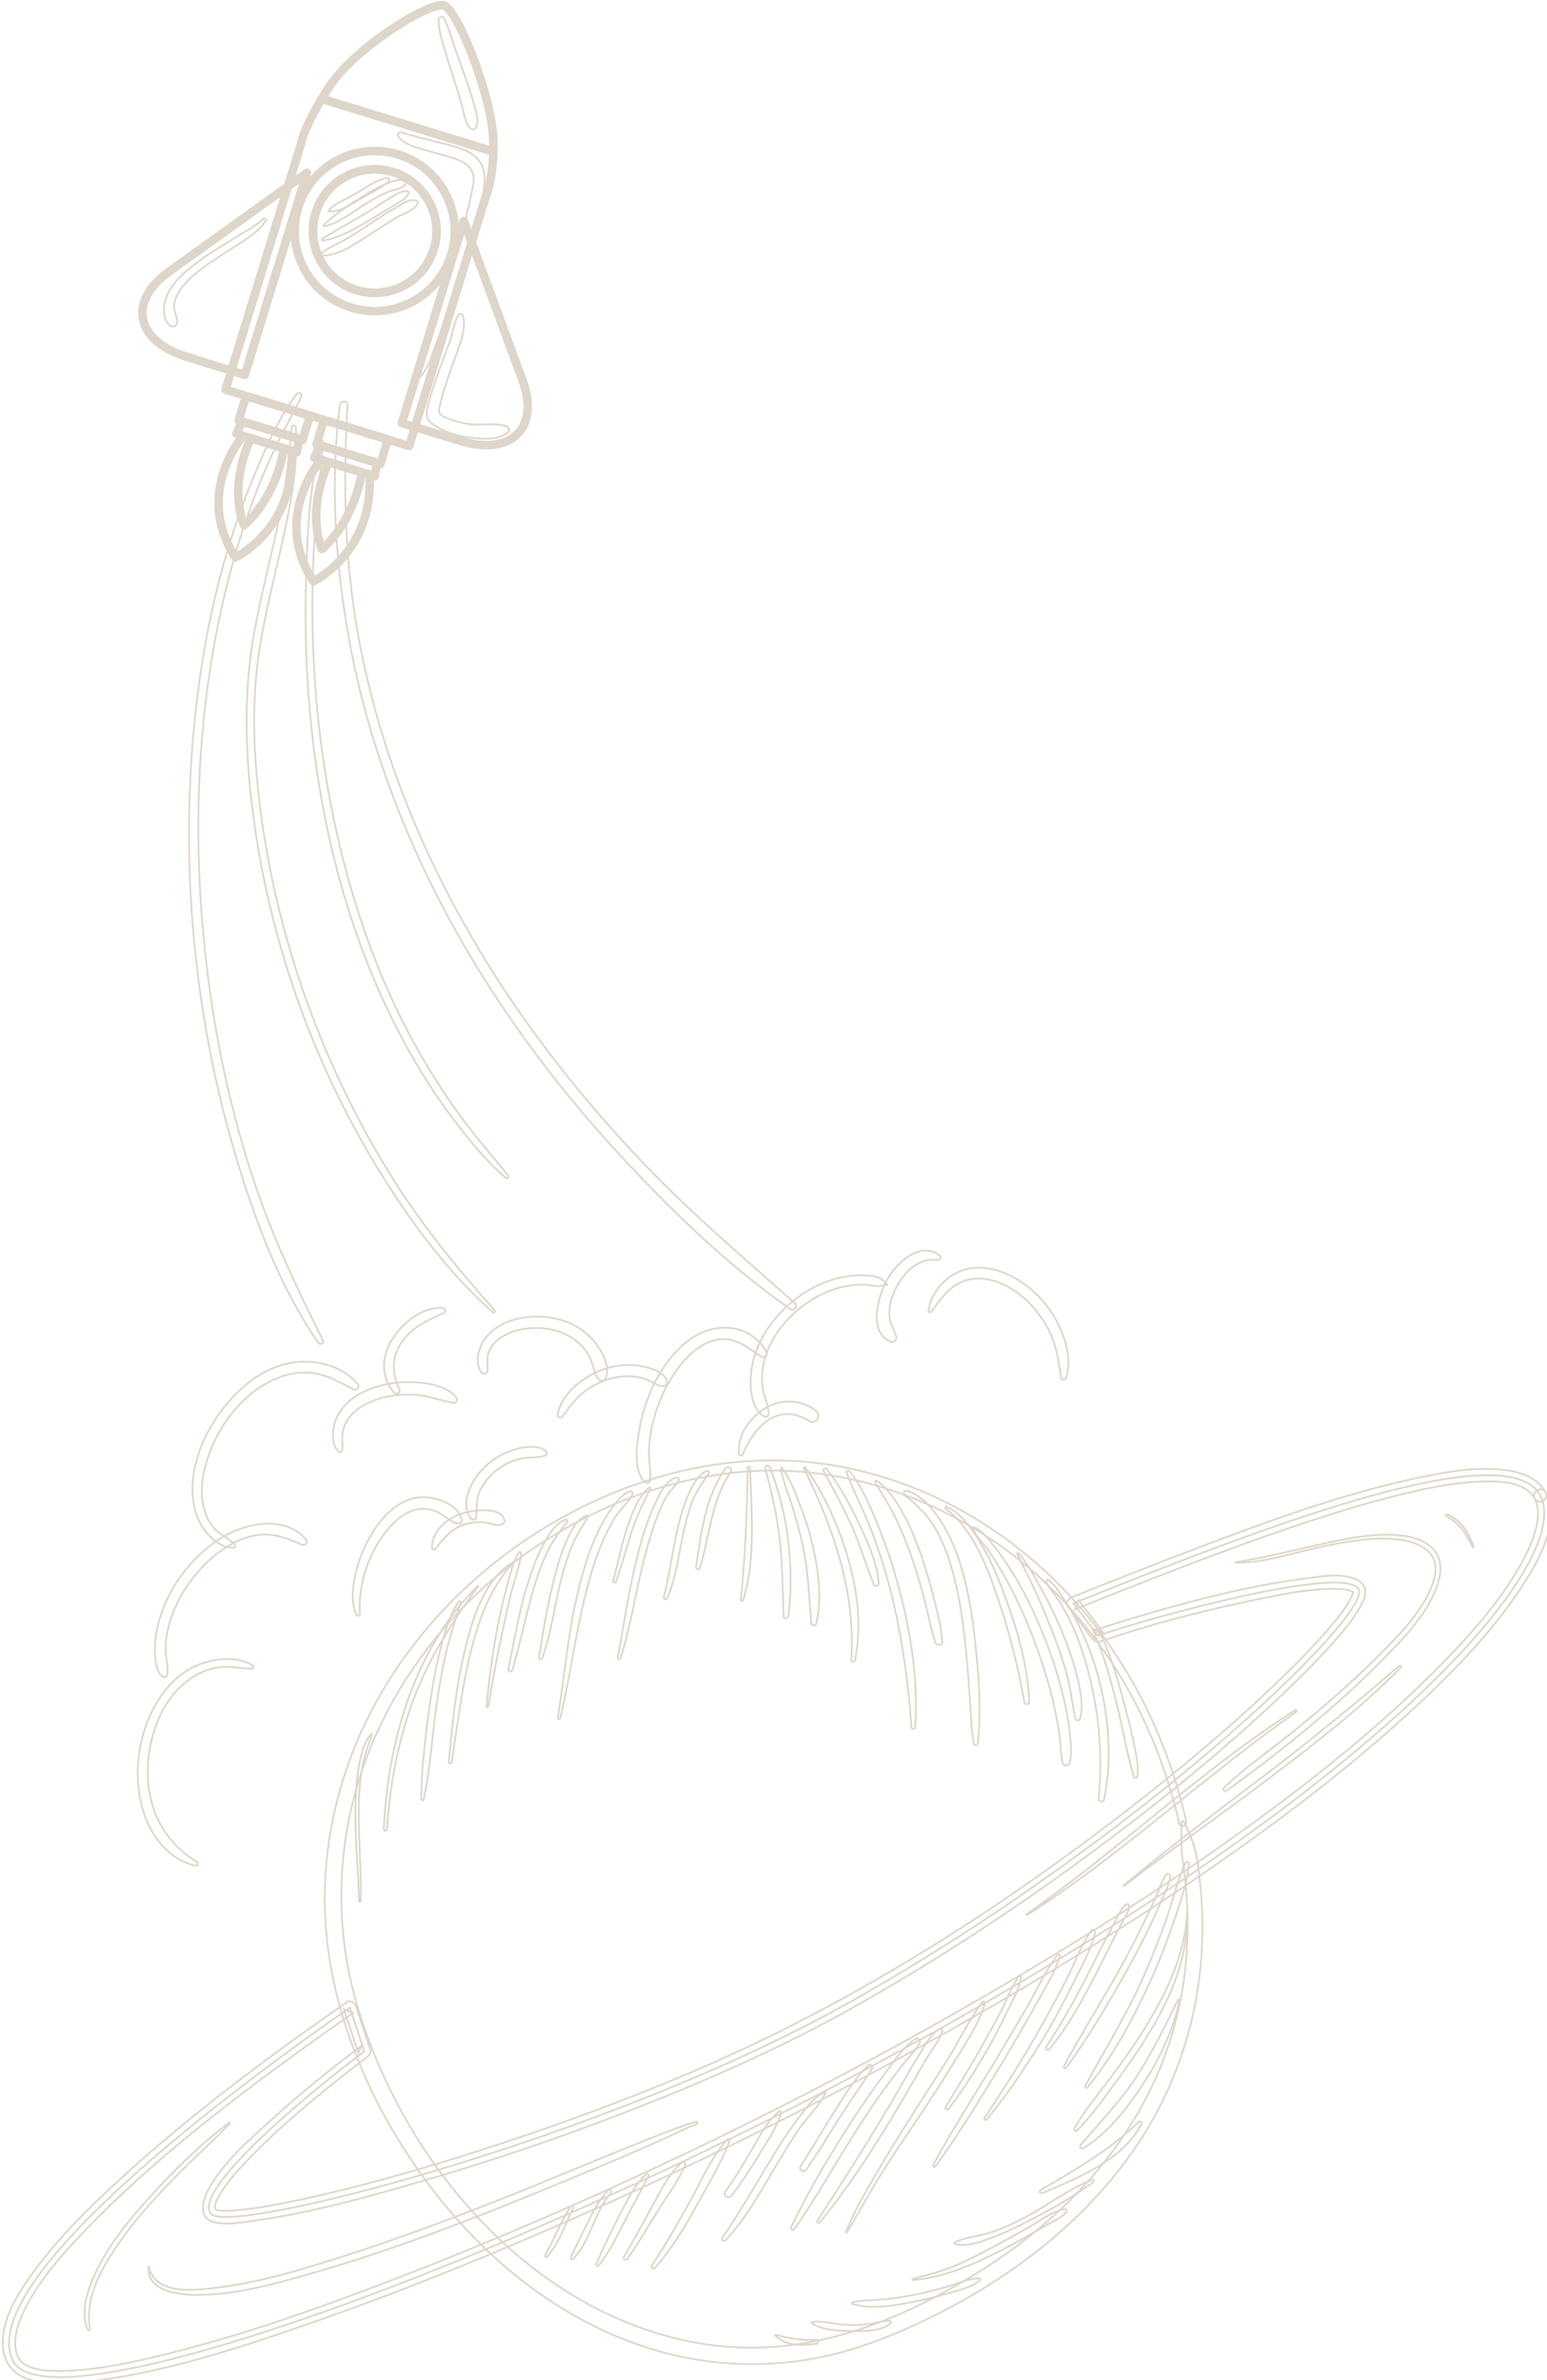 <?xml version="1.0" encoding="UTF-8" standalone="no"?>
<!-- Created with Inkscape (http://www.inkscape.org/) -->

<svg
   width="233.213mm"
   height="358.673mm"
   viewBox="0 0 233.213 358.673"
   version="1.1"
   id="svg1"
   xmlns="http://www.w3.org/2000/svg"
   xmlns:svg="http://www.w3.org/2000/svg">
  <defs
     id="defs1" />
  <g
     id="layer1"
     transform="translate(33.867,105.04)">
    <g
       id="g327"
       style="fill:none;stroke:#ded6ca;stroke-opacity:1"
       transform="matrix(0.265,0,0,0.265,-217.048,-181.064)">
		<g
   id="g255"
   style="fill:none;stroke:#ded6ca;stroke-opacity:1">
			<g
   id="g137"
   style="fill:none;stroke:#ded6ca;stroke-opacity:1">
				<g
   id="g136"
   style="fill:none;stroke:#ded6ca;stroke-opacity:1">
					<path
   style="fill:none;stroke:#ded6ca;stroke-opacity:1"
   d="m 1366.064,1322.629 c -11.78,-51.506 -36.655,-99.447 -74.423,-136.67 -33.283,-32.803 -75.668,-56.233 -121.728,-64.909 -47.117,-8.876 -94.893,-1.006 -138.381,18.594 -47.99,21.629 -89.995,57.256 -118.308,101.7 -28.722,45.086 -42.17,98.829 -35.569,152.077 6.701,54.055 32.869,106.761 67.415,148.403 33.223,40.045 77.964,72.163 129.082,84.292 25.317,6.007 51.574,6.861 77.233,2.58 26.026,-4.343 50.667,-14.432 74.101,-26.311 43.301,-21.95 82.911,-52.751 110.781,-92.85 29.641,-42.647 42.465,-94.403 38.238,-146.021 -0.552,-6.739 -1.375,-13.458 -2.411,-20.139 -1.148,-7.402 -4.245,-13.797 -7.449,-20.53 -0.292,-0.614 -1.237,-0.289 -1.237,0.335 0,7.323 -0.457,14.354 0.634,21.608 1.046,6.953 1.79,13.952 2.252,20.968 0.881,13.376 0.693,26.826 -0.708,40.161 -2.531,24.087 -9.328,47.794 -20.013,69.529 -20.76,42.23 -54.823,76.226 -94.201,101.407 -41.754,26.7 -89.893,47.19 -140.275,44.999 -50.152,-2.181 -96.932,-25.675 -133.409,-59.355 -38.647,-35.684 -66.98,-82.403 -82.499,-132.555 -15.581,-50.352 -12.309,-104.649 8.468,-153.087 20.042,-46.727 55.228,-86.961 98.157,-114.064 40.363,-25.483 88.404,-41.278 136.441,-39.442 44.572,1.704 88.025,17.895 124.024,43.999 40.465,29.342 70.613,71.34 88.198,117.933 4.733,12.541 8.554,25.397 11.603,38.447 0.607,2.588 4.577,1.492 3.984,-1.099 z"
   id="path135" />

				</g>

			</g>

			<g
   id="g188"
   style="fill:none;stroke:#ded6ca;stroke-opacity:1">
				<g
   id="g139"
   style="fill:none;stroke:#ded6ca;stroke-opacity:1">
					<g
   id="g138"
   style="fill:none;stroke:#ded6ca;stroke-opacity:1">
						<path
   style="fill:none;stroke:#ded6ca;stroke-opacity:1"
   d="m 1365.776,1346.191 c -4.684,9.989 -7.323,21.397 -10.945,31.836 -3.846,11.088 -8.209,21.979 -12.952,32.713 -9.575,21.671 -21.941,41.626 -33.293,62.348 -0.423,0.772 0.669,1.725 1.274,0.983 15.038,-18.444 26.606,-40.139 36.379,-61.739 4.654,-10.287 8.716,-20.845 12.373,-31.525 3.684,-10.761 8.043,-22.745 8.951,-34.131 0.074,-0.93 -1.387,-1.336 -1.787,-0.485 z"
   id="path137" />

					</g>

				</g>

				<g
   id="g141"
   style="fill:none;stroke:#ded6ca;stroke-opacity:1">
					<g
   id="g140"
   style="fill:none;stroke:#ded6ca;stroke-opacity:1">
						<path
   style="fill:none;stroke:#ded6ca;stroke-opacity:1"
   d="m 1354.389,1353.263 c -2.563,4.117 -4.049,8.978 -6.042,13.406 -2.152,4.782 -4.38,9.535 -6.667,14.254 -4.474,9.231 -9.271,18.303 -14.272,27.258 -10.106,18.1 -21.255,35.644 -30.978,53.951 -0.475,0.895 0.763,1.582 1.338,0.782 12.255,-17.08 23.249,-35.22 33.492,-53.567 4.998,-8.953 9.792,-18.023 14.256,-27.255 2.152,-4.451 4.197,-8.944 6.135,-13.493 1.942,-4.56 4.439,-9.354 5.367,-14.229 0.298,-1.564 -1.733,-2.546 -2.629,-1.107 z"
   id="path139" />

					</g>

				</g>

				<g
   id="g143"
   style="fill:none;stroke:#ded6ca;stroke-opacity:1">
					<g
   id="g142"
   style="fill:none;stroke:#ded6ca;stroke-opacity:1">
						<path
   style="fill:none;stroke:#ded6ca;stroke-opacity:1"
   d="m 1331.572,1370.175 c -2.571,2.253 -3.926,5.659 -5.539,8.638 -1.876,3.466 -3.704,6.958 -5.515,10.459 -3.561,6.885 -7.054,13.805 -10.586,20.705 -7.18,14.029 -14.81,27.889 -23.579,40.996 -0.712,1.064 0.967,2.396 1.796,1.385 9.95,-12.132 17.639,-25.7 24.858,-39.581 3.711,-7.136 7.243,-14.363 10.867,-21.543 1.777,-3.52 3.571,-7.032 5.413,-10.519 1.587,-3.003 3.762,-5.957 4.381,-9.32 0.228,-1.238 -1.122,-2.073 -2.096,-1.22 z"
   id="path141" />

					</g>

				</g>

				<g
   id="g145"
   style="fill:none;stroke:#ded6ca;stroke-opacity:1">
					<g
   id="g144"
   style="fill:none;stroke:#ded6ca;stroke-opacity:1">
						<path
   style="fill:none;stroke:#ded6ca;stroke-opacity:1"
   d="m 1311.801,1385.03 c -5.504,8.191 -9.067,18.137 -13.522,26.947 -4.618,9.133 -9.58,18.064 -14.566,26.998 -10.026,17.964 -21.007,35.308 -32.406,52.424 -0.481,0.721 0.657,1.625 1.216,0.938 13.048,-16.02 24.63,-33.277 35.091,-51.082 5.177,-8.812 9.89,-17.924 14.434,-27.076 4.395,-8.851 9.923,-18.453 12.18,-28.127 0.347,-1.49 -1.588,-2.271 -2.427,-1.022 z"
   id="path143" />

					</g>

				</g>

				<g
   id="g147"
   style="fill:none;stroke:#ded6ca;stroke-opacity:1">
					<g
   id="g146"
   style="fill:none;stroke:#ded6ca;stroke-opacity:1">
						<path
   style="fill:none;stroke:#ded6ca;stroke-opacity:1"
   d="m 1292.771,1398.722 c -6.777,8.931 -11.706,19.892 -17.291,29.622 -5.781,10.072 -11.778,20.014 -17.729,29.985 -11.903,19.943 -24.799,39.38 -35.641,59.934 -0.429,0.813 0.685,1.425 1.21,0.707 13.916,-19.023 26.089,-39.364 38.333,-59.485 6.033,-9.915 11.816,-19.989 17.484,-30.117 5.315,-9.497 11.785,-19.628 15.049,-30.049 0.283,-0.905 -0.922,-1.247 -1.415,-0.597 z"
   id="path145" />

					</g>

				</g>

				<g
   id="g149"
   style="fill:none;stroke:#ded6ca;stroke-opacity:1">
					<g
   id="g148"
   style="fill:none;stroke:#ded6ca;stroke-opacity:1">
						<path
   style="fill:none;stroke:#ded6ca;stroke-opacity:1"
   d="m 1270.883,1410.952 c -4.142,5.402 -6.571,12.641 -9.682,18.699 -3.262,6.353 -6.718,12.602 -10.2,18.836 -6.943,12.43 -14.466,24.527 -21.833,36.706 -0.683,1.129 0.966,1.993 1.719,1.005 8.851,-11.603 16.609,-23.95 23.74,-36.673 3.493,-6.232 6.708,-12.621 9.789,-19.066 2.805,-5.868 6.702,-12.506 7.747,-18.967 0.131,-0.805 -0.791,-1.178 -1.28,-0.54 z"
   id="path147" />

					</g>

				</g>

				<g
   id="g151"
   style="fill:none;stroke:#ded6ca;stroke-opacity:1">
					<g
   id="g150"
   style="fill:none;stroke:#ded6ca;stroke-opacity:1">
						<path
   style="fill:none;stroke:#ded6ca;stroke-opacity:1"
   d="m 1250.055,1425.529 c -7.515,9.927 -13.055,21.746 -19.618,32.348 -6.797,10.978 -13.962,21.717 -20.83,32.648 -6.737,10.723 -13.454,21.463 -19.833,32.404 -6.269,10.754 -12.858,21.769 -17.347,33.413 -0.123,0.32 0.371,0.505 0.539,0.227 6.633,-10.963 12.585,-22.301 19.439,-33.147 6.938,-10.979 14.244,-21.711 21.489,-32.487 7.025,-10.45 13.897,-21.054 20.449,-31.809 6.268,-10.288 13.801,-21.328 17.195,-32.972 0.276,-0.947 -0.961,-1.314 -1.483,-0.625 z"
   id="path149" />

					</g>

				</g>

				<g
   id="g153"
   style="fill:none;stroke:#ded6ca;stroke-opacity:1">
					<g
   id="g152"
   style="fill:none;stroke:#ded6ca;stroke-opacity:1">
						<path
   style="fill:none;stroke:#ded6ca;stroke-opacity:1"
   d="m 1226.114,1440.867 c -5.335,2.229 -8.637,9.329 -11.607,14.023 -6.099,9.643 -11.509,19.761 -17.349,29.566 -13.198,22.161 -26.915,43.855 -40.999,65.456 -0.495,0.76 0.681,1.699 1.274,0.983 15.832,-19.108 29.594,-40.364 42.36,-61.605 6.018,-10.013 11.881,-20.109 17.631,-30.274 3.21,-5.676 8.007,-10.774 9.87,-16.97 0.191,-0.638 -0.49,-1.467 -1.18,-1.179 z"
   id="path151" />

					</g>

				</g>

				<g
   id="g155"
   style="fill:none;stroke:#ded6ca;stroke-opacity:1">
					<g
   id="g154"
   style="fill:none;stroke:#ded6ca;stroke-opacity:1">
						<path
   style="fill:none;stroke:#ded6ca;stroke-opacity:1"
   d="m 1212.1,1446.421 c -7.629,5.083 -13.541,14.503 -18.981,21.779 -6.711,8.978 -13.002,18.265 -19.057,27.695 -11.865,18.479 -23.294,37.712 -32.723,57.564 -0.573,1.206 1.013,2.13 1.783,1.042 12.403,-17.513 22.879,-36.462 34.371,-54.577 5.71,-9 11.625,-17.877 17.906,-26.49 3.163,-4.338 6.426,-8.605 9.758,-12.814 3.073,-3.881 6.914,-7.509 9.263,-11.879 0.759,-1.41 -0.837,-3.309 -2.32,-2.32 z"
   id="path153" />

					</g>

				</g>

				<g
   id="g157"
   style="fill:none;stroke:#ded6ca;stroke-opacity:1">
					<g
   id="g156"
   style="fill:none;stroke:#ded6ca;stroke-opacity:1">
						<path
   style="fill:none;stroke:#ded6ca;stroke-opacity:1"
   d="m 1185.113,1461.506 c -8.107,8.016 -14.149,18.245 -20.215,27.821 -6.192,9.776 -11.984,19.797 -18.197,29.559 -1.313,2.063 1.889,3.87 3.248,1.899 6.414,-9.301 12.308,-18.9 18.252,-28.502 6.108,-9.867 13.124,-19.147 19.171,-29.034 0.858,-1.403 -1.102,-2.886 -2.259,-1.743 z"
   id="path155" />

					</g>

				</g>

				<g
   id="g159"
   style="fill:none;stroke:#ded6ca;stroke-opacity:1">
					<g
   id="g158"
   style="fill:none;stroke:#ded6ca;stroke-opacity:1">
						<path
   style="fill:none;stroke:#ded6ca;stroke-opacity:1"
   d="m 1160.351,1476.865 c -6.725,2.895 -11.668,10.381 -15.944,16.028 -5.292,6.989 -9.97,14.371 -14.496,21.872 -9.06,15.016 -17.811,30.231 -27.75,44.695 -0.784,1.141 0.977,2.482 1.911,1.475 11.55,-12.449 19.713,-27.395 28.337,-41.904 4.344,-7.308 8.775,-14.59 13.56,-21.62 4.553,-6.688 11.375,-12.797 14.836,-20.093 0.15,-0.314 -0.148,-0.585 -0.454,-0.453 z"
   id="path157" />

					</g>

				</g>

				<g
   id="g161"
   style="fill:none;stroke:#ded6ca;stroke-opacity:1">
					<g
   id="g160"
   style="fill:none;stroke:#ded6ca;stroke-opacity:1">
						<path
   style="fill:none;stroke:#ded6ca;stroke-opacity:1"
   d="m 1134.417,1487.635 c -6.828,5.445 -11.011,14.242 -15.384,21.635 -4.849,8.2 -9.631,16.392 -15.197,24.137 -1.598,2.224 2.023,4.227 3.63,2.122 5.776,-7.568 10.997,-15.568 15.892,-23.731 4.426,-7.382 9.936,-15.112 12.229,-23.482 0.201,-0.729 -0.654,-1.093 -1.17,-0.681 z"
   id="path159" />

					</g>

				</g>

				<g
   id="g163"
   style="fill:none;stroke:#ded6ca;stroke-opacity:1">
					<g
   id="g162"
   style="fill:none;stroke:#ded6ca;stroke-opacity:1">
						<path
   style="fill:none;stroke:#ded6ca;stroke-opacity:1"
   d="m 1105.156,1503.488 c -9.039,9.799 -14.607,23.013 -20.985,34.597 -6.977,12.671 -14.142,25.238 -22.19,37.266 -0.716,1.071 0.936,2.362 1.796,1.385 9.491,-10.784 16.961,-23.084 23.822,-35.659 6.519,-11.947 14.096,-24.084 18.729,-36.908 0.239,-0.662 -0.712,-1.18 -1.172,-0.681 z"
   id="path161" />

					</g>

				</g>

				<g
   id="g165"
   style="fill:none;stroke:#ded6ca;stroke-opacity:1">
					<g
   id="g164"
   style="fill:none;stroke:#ded6ca;stroke-opacity:1">
						<path
   style="fill:none;stroke:#ded6ca;stroke-opacity:1"
   d="m 1079.258,1516.614 c -7.826,6.649 -12.488,16.987 -17.413,25.815 -5.221,9.359 -10.309,18.8 -15.691,28.067 -0.726,1.25 1.105,2.268 1.911,1.117 6.16,-8.802 11.639,-18.001 17.244,-27.159 5.325,-8.701 12.14,-17.202 15.798,-26.763 0.432,-1.13 -1.097,-1.717 -1.849,-1.077 z"
   id="path163" />

					</g>

				</g>

				<g
   id="g167"
   style="fill:none;stroke:#ded6ca;stroke-opacity:1">
					<g
   id="g166"
   style="fill:none;stroke:#ded6ca;stroke-opacity:1">
						<path
   style="fill:none;stroke:#ded6ca;stroke-opacity:1"
   d="m 1058.846,1523.403 c -6.997,6.455 -11.074,15.481 -15.437,23.793 -4.644,8.851 -8.907,17.908 -12.885,27.077 -0.343,0.791 0.683,1.86 1.332,1.028 5.858,-7.513 10.217,-16.255 14.536,-24.7 4.492,-8.782 9.279,-17.403 13.786,-26.171 0.439,-0.853 -0.611,-1.692 -1.332,-1.027 z"
   id="path165" />

					</g>

				</g>

				<g
   id="g169"
   style="fill:none;stroke:#ded6ca;stroke-opacity:1">
					<g
   id="g168"
   style="fill:none;stroke:#ded6ca;stroke-opacity:1">
						<path
   style="fill:none;stroke:#ded6ca;stroke-opacity:1"
   d="m 1037.265,1532.498 c -5.099,4.947 -8.269,11.537 -11.395,17.813 -3.361,6.748 -6.769,13.499 -9.942,20.333 -0.368,0.793 0.589,1.683 1.274,0.983 10.115,-10.341 12.031,-26.727 21.575,-37.617 0.902,-1.028 -0.513,-2.481 -1.512,-1.512 z"
   id="path167" />

					</g>

				</g>

				<g
   id="g171"
   style="fill:none;stroke:#ded6ca;stroke-opacity:1">
					<g
   id="g170"
   style="fill:none;stroke:#ded6ca;stroke-opacity:1">
						<path
   style="fill:none;stroke:#ded6ca;stroke-opacity:1"
   d="m 1015.929,1541.78 c -5.895,8.666 -9.388,18.619 -14.537,27.695 -0.381,0.672 0.557,1.461 1.1,0.849 6.888,-7.762 10.267,-18.564 14.838,-27.725 0.468,-0.938 -0.813,-1.684 -1.401,-0.819 z"
   id="path169" />

					</g>

				</g>

				<g
   id="g173"
   style="fill:none;stroke:#ded6ca;stroke-opacity:1">
					<g
   id="g172"
   style="fill:none;stroke:#ded6ca;stroke-opacity:1">
						<path
   style="fill:none;stroke:#ded6ca;stroke-opacity:1"
   d="m 1366.531,1374.726 c -1.057,23.884 -12.011,46.24 -24.428,66.199 -6.22,9.999 -13.099,19.556 -20.15,28.98 -6.676,8.922 -14.194,17.71 -19.551,27.514 -0.496,0.909 0.691,1.869 1.448,1.117 8.026,-7.972 14.824,-17.543 21.528,-26.629 7.466,-10.12 14.652,-20.481 21.078,-31.298 11.91,-20.051 20.827,-42.223 20.223,-65.882 0,-0.096 -0.144,-0.096 -0.148,-10e-4 z"
   id="path171" />

					</g>

				</g>

				<g
   id="g175"
   style="fill:none;stroke:#ded6ca;stroke-opacity:1">
					<g
   id="g174"
   style="fill:none;stroke:#ded6ca;stroke-opacity:1">
						<path
   style="fill:none;stroke:#ded6ca;stroke-opacity:1"
   d="m 1361.252,1424.44 c -7.21,14.804 -14.415,29.505 -23.396,43.34 -9.268,14.277 -20.986,26.045 -31.859,38.996 -0.84,1.001 0.225,2.685 1.475,1.911 14.178,-8.771 25.19,-23.031 34.219,-36.792 9.386,-14.305 16.816,-30.306 20.572,-47.03 0.131,-0.58 -0.723,-1.015 -1.011,-0.425 z"
   id="path173" />

					</g>

				</g>

				<g
   id="g177"
   style="fill:none;stroke:#ded6ca;stroke-opacity:1">
					<g
   id="g176"
   style="fill:none;stroke:#ded6ca;stroke-opacity:1">
						<path
   style="fill:none;stroke:#ded6ca;stroke-opacity:1"
   d="m 1339.095,1493.546 c -16.377,16.088 -36.205,27.401 -55.912,38.848 -1.141,0.663 -0.14,2.206 1.005,1.719 20.191,-8.582 45.833,-18.699 56.412,-39.405 0.486,-0.949 -0.703,-1.95 -1.505,-1.162 z"
   id="path175" />

					</g>

				</g>

				<g
   id="g179"
   style="fill:none;stroke:#ded6ca;stroke-opacity:1">
					<g
   id="g178"
   style="fill:none;stroke:#ded6ca;stroke-opacity:1">
						<path
   style="fill:none;stroke:#ded6ca;stroke-opacity:1"
   d="m 1234.736,1563.119 c 6.396,1.548 13.637,-1.06 19.628,-3.224 6.631,-2.395 13.096,-5.405 19.365,-8.616 13.406,-6.867 27.572,-14.399 39.535,-23.584 0.505,-0.388 0.25,-1.419 -0.483,-1.146 -13.277,4.947 -24.955,14.164 -37.414,20.838 -6.785,3.634 -13.711,6.882 -21.053,9.233 -6.416,2.054 -13.631,2.536 -19.726,5.353 -0.497,0.229 -0.349,1.026 0.148,1.146 z"
   id="path177" />

					</g>

				</g>

				<g
   id="g181"
   style="fill:none;stroke:#ded6ca;stroke-opacity:1">
					<g
   id="g180"
   style="fill:none;stroke:#ded6ca;stroke-opacity:1">
						<path
   style="fill:none;stroke:#ded6ca;stroke-opacity:1"
   d="m 1210.516,1583.541 c 15.189,-0.978 31.262,-7.508 44.807,-14.148 7.41,-3.632 14.681,-7.543 21.841,-11.643 3.521,-2.016 7.032,-4.051 10.552,-6.07 3.421,-1.962 7.509,-3.712 10.14,-6.702 0.743,-0.845 0.01,-1.95 -1.041,-1.787 -6.898,1.072 -14.105,6.863 -20.141,10.248 -6.93,3.887 -13.83,7.839 -20.87,11.525 -7.392,3.87 -14.796,7.901 -22.554,10.99 -7.462,2.97 -15.098,4.87 -22.813,7.008 -0.311,0.086 -0.261,0.601 0.079,0.579 z"
   id="path179" />

					</g>

				</g>

				<g
   id="g183"
   style="fill:none;stroke:#ded6ca;stroke-opacity:1">
					<g
   id="g182"
   style="fill:none;stroke:#ded6ca;stroke-opacity:1">
						<path
   style="fill:none;stroke:#ded6ca;stroke-opacity:1"
   d="m 1176.234,1597.152 c 11.46,3.488 25.58,0.632 37.08,-1.696 6.507,-1.317 12.939,-2.985 19.295,-4.902 5.427,-1.637 11.793,-3.061 16.176,-6.839 0.451,-0.389 0.074,-1.127 -0.469,-1.133 -5.695,-0.069 -11.35,2.65 -16.726,4.274 -6.053,1.828 -12.177,3.429 -18.369,4.715 -6.285,1.305 -12.656,2.299 -19.043,2.936 -6,0.599 -12.031,0.389 -17.944,1.649 -0.519,0.111 -0.463,0.855 0,0.996 z"
   id="path181" />

					</g>

				</g>

				<g
   id="g185"
   style="fill:none;stroke:#ded6ca;stroke-opacity:1">
					<g
   id="g184"
   style="fill:none;stroke:#ded6ca;stroke-opacity:1">
						<path
   style="fill:none;stroke:#ded6ca;stroke-opacity:1"
   d="m 1153.032,1607.92 c 5.751,4.325 15.551,4.527 22.471,4.626 6.629,0.095 16.947,0.327 22.227,-4.287 0.616,-0.538 0.086,-1.471 -0.626,-1.511 -3.123,-0.174 -6.247,0.943 -9.32,1.468 -4.318,0.737 -8.709,0.983 -13.085,0.917 -7.042,-0.106 -14.539,-2.429 -21.499,-1.831 -0.343,0.029 -0.433,0.418 -0.168,0.618 z"
   id="path183" />

					</g>

				</g>

				<g
   id="g187"
   style="fill:none;stroke:#ded6ca;stroke-opacity:1">
					<g
   id="g186"
   style="fill:none;stroke:#ded6ca;stroke-opacity:1">
						<path
   style="fill:none;stroke:#ded6ca;stroke-opacity:1"
   d="m 1132.29,1615.13 c 6.2,6.124 15.69,5.826 23.658,4.584 1.262,-0.197 0.979,-2.366 -0.304,-2.246 -7.965,0.745 -15.436,-0.855 -23.103,-2.77 -0.246,-0.061 -0.438,0.247 -0.251,0.432 z"
   id="path185" />

					</g>

				</g>

			</g>

			<g
   id="g239"
   style="fill:none;stroke:#ded6ca;stroke-opacity:1">
				<g
   id="g190"
   style="fill:none;stroke:#ded6ca;stroke-opacity:1">
					<g
   id="g189"
   style="fill:none;stroke:#ded6ca;stroke-opacity:1">
						<path
   style="fill:none;stroke:#ded6ca;stroke-opacity:1"
   d="m 963.117,1188.735 c -36.159,35.414 -51.331,89.11 -53.525,138.377 -0.053,1.191 1.769,1.177 1.844,0 1.579,-24.918 6.17,-49.782 14.859,-73.236 8.821,-23.809 22.225,-44.527 36.996,-65.007 0.075,-0.104 -0.087,-0.219 -0.174,-0.134 z"
   id="path188" />

					</g>

				</g>

				<g
   id="g192"
   style="fill:none;stroke:#ded6ca;stroke-opacity:1">
					<g
   id="g191"
   style="fill:none;stroke:#ded6ca;stroke-opacity:1">
						<path
   style="fill:none;stroke:#ded6ca;stroke-opacity:1"
   d="m 982.858,1175.485 c -16.737,10.197 -23.187,33.217 -27.442,51.08 -4.873,20.458 -6.92,41.448 -8.876,62.346 -0.088,0.942 1.519,1.172 1.666,0.226 3.061,-19.735 5.405,-39.564 9.923,-59.047 4.517,-19.476 11.182,-39.319 24.953,-54.315 0.137,-0.15 -0.039,-0.403 -0.224,-0.29 z"
   id="path190" />

					</g>

				</g>

				<g
   id="g194"
   style="fill:none;stroke:#ded6ca;stroke-opacity:1">
					<g
   id="g193"
   style="fill:none;stroke:#ded6ca;stroke-opacity:1">
						<path
   style="fill:none;stroke:#ded6ca;stroke-opacity:1"
   d="m 1013.009,1151.081 c -5.913,2.337 -9.355,8.021 -12.266,13.394 -4.042,7.461 -6.937,15.546 -9.438,23.633 -4.836,15.636 -7.558,31.796 -10.839,47.798 -0.312,1.523 1.906,2.165 2.347,0.647 4.195,-14.433 7.119,-29.196 11.277,-43.647 2.296,-7.982 4.876,-15.953 8.489,-23.448 2.996,-6.214 7.042,-11.513 11.29,-16.897 0.474,-0.601 0.065,-1.846 -0.86,-1.48 z"
   id="path192" />

					</g>

				</g>

				<g
   id="g196"
   style="fill:none;stroke:#ded6ca;stroke-opacity:1">
					<g
   id="g195"
   style="fill:none;stroke:#ded6ca;stroke-opacity:1">
						<path
   style="fill:none;stroke:#ded6ca;stroke-opacity:1"
   d="m 1049.834,1135.101 c -4.246,0.952 -7.409,5.401 -9.893,8.692 -3.359,4.45 -6.136,9.31 -8.538,14.335 -5.339,11.171 -8.792,23.246 -11.634,35.262 -5.477,23.154 -7.486,46.854 -11.146,70.313 -0.136,0.869 1.136,1.269 1.351,0.373 5.261,-21.913 8.122,-44.354 13.327,-66.294 2.84,-11.968 6.203,-23.854 11.178,-35.13 2.138,-4.846 4.54,-9.58 7.473,-13.999 2.642,-3.981 7.235,-7.6 9.088,-11.982 0.361,-0.847 -0.226,-1.79 -1.206,-1.57 z"
   id="path194" />

					</g>

				</g>

				<g
   id="g198"
   style="fill:none;stroke:#ded6ca;stroke-opacity:1">
					<g
   id="g197"
   style="fill:none;stroke:#ded6ca;stroke-opacity:1">
						<path
   style="fill:none;stroke:#ded6ca;stroke-opacity:1"
   d="m 1076.462,1127.154 c -6.214,0.614 -10.537,10.615 -12.785,15.422 -4.382,9.373 -7.286,19.389 -9.856,29.386 -4.871,18.948 -7.555,38.251 -11.062,57.465 -0.185,1.016 1.249,1.442 1.565,0.431 5.429,-17.358 8.235,-35.586 12.583,-53.234 2.4,-9.738 5.126,-19.452 8.829,-28.785 1.551,-3.908 3.326,-7.776 5.589,-11.328 1.738,-2.727 4.594,-4.932 6.06,-7.748 0.34,-0.652 -0.064,-1.694 -0.923,-1.609 z"
   id="path196" />

					</g>

				</g>

				<g
   id="g200"
   style="fill:none;stroke:#ded6ca;stroke-opacity:1">
					<g
   id="g199"
   style="fill:none;stroke:#ded6ca;stroke-opacity:1">
						<path
   style="fill:none;stroke:#ded6ca;stroke-opacity:1"
   d="m 1103.914,1122.065 c -11.391,15.913 -13.892,37.053 -16.692,55.909 -0.211,1.421 1.76,2.052 2.205,0.608 5.601,-18.185 6.469,-38.64 17.544,-54.73 1.302,-1.892 -1.746,-3.618 -3.057,-1.787 z"
   id="path198" />

					</g>

				</g>

				<g
   id="g202"
   style="fill:none;stroke:#ded6ca;stroke-opacity:1">
					<g
   id="g201"
   style="fill:none;stroke:#ded6ca;stroke-opacity:1">
						<path
   style="fill:none;stroke:#ded6ca;stroke-opacity:1"
   d="m 1126.516,1122.004 c 4.015,13.87 6.876,27.824 8.452,42.185 1.523,13.872 1.54,27.819 2.035,41.747 0.064,1.802 2.516,1.701 2.729,0 3.458,-27.685 -0.218,-58.718 -10.585,-84.658 -0.633,-1.587 -3.132,-1.005 -2.631,0.726 z"
   id="path200" />

					</g>

				</g>

				<g
   id="g204"
   style="fill:none;stroke:#ded6ca;stroke-opacity:1">
					<g
   id="g203"
   style="fill:none;stroke:#ded6ca;stroke-opacity:1">
						<path
   style="fill:none;stroke:#ded6ca;stroke-opacity:1"
   d="m 1148.554,1121.846 c 16.846,34.211 29.545,70.397 26.946,109.113 -0.08,1.194 1.859,1.468 2.101,0.284 3.886,-19.061 1.651,-38.588 -3.647,-57.18 -5.324,-18.684 -13.253,-36.874 -24.699,-52.626 -0.305,-0.42 -0.935,-0.066 -0.701,0.409 z"
   id="path202" />

					</g>

				</g>

				<g
   id="g206"
   style="fill:none;stroke:#ded6ca;stroke-opacity:1">
					<g
   id="g205"
   style="fill:none;stroke:#ded6ca;stroke-opacity:1">
						<path
   style="fill:none;stroke:#ded6ca;stroke-opacity:1"
   d="m 1172.941,1124.554 c 4.327,11.412 10.049,22.256 14.39,33.694 4.505,11.869 8.257,24.014 11.3,36.338 6.037,24.453 9.339,49.476 11.152,74.574 0.096,1.325 1.977,1.332 2.065,0 1.669,-25.235 -1.894,-50.658 -8.152,-75.089 -3.22,-12.572 -7.167,-24.971 -11.933,-37.045 -4.478,-11.346 -9.469,-23.542 -16.936,-33.268 -0.637,-0.831 -2.343,-0.409 -1.886,0.796 z"
   id="path204" />

					</g>

				</g>

				<g
   id="g208"
   style="fill:none;stroke:#ded6ca;stroke-opacity:1">
					<g
   id="g207"
   style="fill:none;stroke:#ded6ca;stroke-opacity:1">
						<path
   style="fill:none;stroke:#ded6ca;stroke-opacity:1"
   d="m 1206.094,1137.437 c 7.258,5.607 13.152,11.402 17.714,19.481 5.022,8.894 8.225,18.725 10.648,28.609 5.177,21.121 6.744,42.734 8.299,64.353 0.683,9.506 0.814,19.415 2.517,28.803 0.249,1.37 2.117,0.873 2.246,-0.304 2.186,-19.986 0.413,-41.17 -1.92,-61.048 -2.499,-21.285 -6.44,-43.634 -17.3,-62.438 -4.729,-8.189 -11.723,-17.126 -21.039,-20.22 -1.771,-0.587 -2.408,1.804 -1.165,2.764 z"
   id="path206" />

					</g>

				</g>

				<g
   id="g210"
   style="fill:none;stroke:#ded6ca;stroke-opacity:1">
					<g
   id="g209"
   style="fill:none;stroke:#ded6ca;stroke-opacity:1">
						<path
   style="fill:none;stroke:#ded6ca;stroke-opacity:1"
   d="m 1244.631,1156.006 c 1.454,4.235 5.539,8.024 8.135,11.602 3.436,4.735 6.533,9.712 9.404,14.807 6.647,11.798 12.374,24.182 17.178,36.837 4.642,12.228 8.62,24.77 11.481,37.538 1.291,5.761 2.412,11.591 3.236,17.438 0.701,4.977 0.594,10.345 1.718,15.221 0.462,2.005 3.369,1.855 3.912,0 1.403,-4.797 0.769,-10.687 0.298,-15.616 -0.582,-6.091 -1.586,-12.109 -2.918,-18.079 -3.006,-13.477 -7.25,-26.66 -12.436,-39.451 -5.103,-12.587 -10.947,-24.884 -18.211,-36.377 -3.227,-5.106 -6.697,-10.063 -10.487,-14.768 -2.785,-3.458 -6.37,-8.358 -10.765,-9.698 -0.311,-0.093 -0.654,0.227 -0.545,0.546 z"
   id="path208" />

					</g>

				</g>

				<g
   id="g212"
   style="fill:none;stroke:#ded6ca;stroke-opacity:1">
					<g
   id="g211"
   style="fill:none;stroke:#ded6ca;stroke-opacity:1">
						<path
   style="fill:none;stroke:#ded6ca;stroke-opacity:1"
   d="m 1286.471,1186.609 c 2.003,4.218 5.643,7.93 8.086,11.971 2.656,4.393 5.016,8.965 7.118,13.648 4.582,10.209 7.836,21.167 10.328,32.062 4.869,21.292 6.526,43.945 4.223,65.704 -0.183,1.731 2.691,2.113 3.042,0.412 4.665,-22.589 2.94,-45.856 -2.776,-68.144 -2.824,-11.012 -6.809,-21.581 -11.853,-31.767 -2.476,-5 -5.246,-9.862 -8.37,-14.487 -2.378,-3.521 -5.105,-8.119 -8.638,-10.559 -0.761,-0.527 -1.49,0.466 -1.16,1.16 z"
   id="path210" />

					</g>

				</g>

				<g
   id="g214"
   style="fill:none;stroke:#ded6ca;stroke-opacity:1">
					<g
   id="g213"
   style="fill:none;stroke:#ded6ca;stroke-opacity:1">
						<path
   style="fill:none;stroke:#ded6ca;stroke-opacity:1"
   d="m 902.459,1272.958 c -4.33,5.047 -5.887,12.109 -7.028,18.509 -1.492,8.366 -1.931,16.899 -2.003,25.384 -0.143,17.076 1.645,34.044 2.111,51.096 0.017,0.616 0.946,0.618 0.959,0 0.331,-16.06 -1.124,-32.104 -1.161,-48.162 -0.02,-8.628 0.274,-17.319 1.614,-25.856 1.137,-7.242 3.562,-13.853 5.877,-20.755 0.069,-0.206 -0.226,-0.383 -0.369,-0.216 z"
   id="path212" />

					</g>

				</g>

				<g
   id="g216"
   style="fill:none;stroke:#ded6ca;stroke-opacity:1">
					<g
   id="g215"
   style="fill:none;stroke:#ded6ca;stroke-opacity:1">
						<path
   style="fill:none;stroke:#ded6ca;stroke-opacity:1"
   d="m 952.15,1197.741 c -4.949,7.476 -7.486,16.09 -9.757,24.697 -2.609,9.889 -4.573,19.968 -6.06,30.084 -2.777,18.895 -5.16,38.36 -5.484,57.472 -0.014,0.817 1.272,1.022 1.449,0.196 3.967,-18.566 4.839,-37.891 7.714,-56.654 1.471,-9.605 3.111,-19.183 5.423,-28.626 2.21,-9.025 5.397,-17.749 7.793,-26.715 0.177,-0.662 -0.714,-1.004 -1.078,-0.454 z"
   id="path214" />

					</g>

				</g>

				<g
   id="g218"
   style="fill:none;stroke:#ded6ca;stroke-opacity:1">
					<g
   id="g217"
   style="fill:none;stroke:#ded6ca;stroke-opacity:1">
						<path
   style="fill:none;stroke:#ded6ca;stroke-opacity:1"
   d="m 986.11,1169.914 c -3.323,6.304 -4.954,13.456 -6.765,20.311 -1.984,7.505 -3.771,15.064 -5.201,22.694 -2.757,14.717 -4.662,29.499 -6.199,44.388 -0.059,0.574 0.916,0.711 1.014,0.137 2.506,-14.592 5.17,-29.194 8.311,-43.664 1.581,-7.282 3.161,-14.567 4.999,-21.789 1.806,-7.099 4.408,-14.123 5.526,-21.368 0.147,-0.951 -1.156,-1.713 -1.685,-0.709 z"
   id="path216" />

					</g>

				</g>

				<g
   id="g220"
   style="fill:none;stroke:#ded6ca;stroke-opacity:1">
					<g
   id="g219"
   style="fill:none;stroke:#ded6ca;stroke-opacity:1">
						<path
   style="fill:none;stroke:#ded6ca;stroke-opacity:1"
   d="m 1024.78,1148.76 c -5.49,2.338 -8.453,8.347 -10.866,13.578 -3.27,7.087 -5.466,14.683 -7.401,22.225 -3.784,14.745 -6.232,29.823 -8.679,44.835 -0.198,1.212 1.42,1.683 1.849,0.51 4.886,-13.361 6.713,-27.928 10.078,-41.722 1.791,-7.341 3.831,-14.665 6.661,-21.681 2.444,-6.059 5.904,-11.347 9.216,-16.887 0.353,-0.591 -0.323,-1.086 -0.858,-0.858 z"
   id="path218" />

					</g>

				</g>

				<g
   id="g222"
   style="fill:none;stroke:#ded6ca;stroke-opacity:1">
					<g
   id="g221"
   style="fill:none;stroke:#ded6ca;stroke-opacity:1">
						<path
   style="fill:none;stroke:#ded6ca;stroke-opacity:1"
   d="m 1060.222,1133.056 c -6.591,5.993 -9.679,15.157 -12.412,23.42 -3.197,9.666 -5.116,19.659 -7.688,29.494 -0.267,1.02 1.225,1.41 1.565,0.431 3.078,-8.874 5.619,-17.913 8.373,-26.89 2.783,-9.073 6.746,-17.326 11.147,-25.695 0.333,-0.634 -0.453,-1.244 -0.985,-0.76 z"
   id="path220" />

					</g>

				</g>

				<g
   id="g224"
   style="fill:none;stroke:#ded6ca;stroke-opacity:1">
					<g
   id="g223"
   style="fill:none;stroke:#ded6ca;stroke-opacity:1">
						<path
   style="fill:none;stroke:#ded6ca;stroke-opacity:1"
   d="m 1093.12,1123.483 c -4.854,2.088 -7.721,7.827 -9.804,12.364 -2.872,6.254 -4.774,12.913 -6.379,19.589 -3.157,13.136 -4.645,26.631 -8.018,39.709 -0.27,1.048 1.351,1.834 1.82,0.767 4.996,-11.376 6.432,-24.2 9.045,-36.251 1.447,-6.672 3.097,-13.367 5.625,-19.723 2.265,-5.696 5.877,-10.033 8.972,-15.195 0.519,-0.864 -0.475,-1.598 -1.261,-1.26 z"
   id="path222" />

					</g>

				</g>

				<g
   id="g226"
   style="fill:none;stroke:#ded6ca;stroke-opacity:1">
					<g
   id="g225"
   style="fill:none;stroke:#ded6ca;stroke-opacity:1">
						<path
   style="fill:none;stroke:#ded6ca;stroke-opacity:1"
   d="m 1116.595,1121.646 c -0.441,25.205 -1.303,49.99 -3.912,75.076 -0.08,0.769 1.092,0.864 1.304,0.176 7.421,-24.059 4.507,-50.475 4.01,-75.252 -0.019,-0.901 -1.386,-0.903 -1.402,0 z"
   id="path224" />

					</g>

				</g>

				<g
   id="g228"
   style="fill:none;stroke:#ded6ca;stroke-opacity:1">
					<g
   id="g227"
   style="fill:none;stroke:#ded6ca;stroke-opacity:1">
						<path
   style="fill:none;stroke:#ded6ca;stroke-opacity:1"
   d="m 1135.527,1121.705 c 0.993,7.264 4.016,14.159 6.218,21.112 2.225,7.024 4.133,14.159 5.795,21.337 3.523,15.216 3.92,30.289 5.197,45.742 0.126,1.528 2.424,2.058 2.825,0.382 3.615,-15.088 1.111,-31.881 -2.522,-46.723 -1.899,-7.758 -4.506,-15.292 -7.423,-22.722 -2.621,-6.677 -5.224,-13.674 -9.72,-19.344 -0.156,-0.196 -0.395,0.03 -0.37,0.216 z"
   id="path226" />

					</g>

				</g>

				<g
   id="g230"
   style="fill:none;stroke:#ded6ca;stroke-opacity:1">
					<g
   id="g229"
   style="fill:none;stroke:#ded6ca;stroke-opacity:1">
						<path
   style="fill:none;stroke:#ded6ca;stroke-opacity:1"
   d="m 1159.839,1123.502 c 5.41,10.416 11.221,20.61 15.996,31.349 4.853,10.915 8.01,22.416 12.657,33.377 0.558,1.316 2.781,0.641 2.68,-0.726 -0.848,-11.48 -5.949,-22.897 -10.792,-33.205 -5.23,-11.131 -11.175,-22.113 -18.693,-31.874 -0.821,-1.064 -2.501,-0.179 -1.848,1.079 z"
   id="path228" />

					</g>

				</g>

				<g
   id="g232"
   style="fill:none;stroke:#ded6ca;stroke-opacity:1">
					<g
   id="g231"
   style="fill:none;stroke:#ded6ca;stroke-opacity:1">
						<path
   style="fill:none;stroke:#ded6ca;stroke-opacity:1"
   d="m 1189.192,1129.867 c 3.615,6.658 7.95,12.825 11.26,19.686 3.883,8.047 7.209,16.437 10.097,24.89 2.737,8.01 5.061,16.152 7.148,24.354 1.873,7.362 3.173,14.984 5.674,22.161 0.697,2 4.056,1.843 3.912,-0.529 -0.474,-7.778 -2.523,-15.522 -4.39,-23.064 -2.21,-8.929 -4.76,-17.788 -7.785,-26.476 -2.861,-8.217 -6.14,-16.223 -10.434,-23.803 -3.682,-6.498 -8.263,-13.883 -14.624,-18.076 -0.547,-0.362 -1.142,0.333 -0.858,0.857 z"
   id="path230" />

					</g>

				</g>

				<g
   id="g234"
   style="fill:none;stroke:#ded6ca;stroke-opacity:1">
					<g
   id="g233"
   style="fill:none;stroke:#ded6ca;stroke-opacity:1">
						<path
   style="fill:none;stroke:#ded6ca;stroke-opacity:1"
   d="m 1229.26,1144.892 c 16.083,12.118 24.004,34.193 30.172,52.57 6.259,18.647 11.289,38.18 14.562,57.59 0.263,1.562 2.814,1.191 2.753,-0.373 -0.816,-20.958 -7.004,-41.849 -14.288,-61.387 -3.968,-10.644 -8.48,-21.219 -14.572,-30.838 -4.526,-7.146 -10.105,-14.979 -17.994,-18.645 -0.742,-0.345 -1.275,0.599 -0.633,1.083 z"
   id="path232" />

					</g>

				</g>

				<g
   id="g236"
   style="fill:none;stroke:#ded6ca;stroke-opacity:1">
					<g
   id="g235"
   style="fill:none;stroke:#ded6ca;stroke-opacity:1">
						<path
   style="fill:none;stroke:#ded6ca;stroke-opacity:1"
   d="m 1270.024,1170.477 c 2.687,6.519 6.267,12.64 9.213,19.047 3.974,8.642 7.603,17.466 11.08,26.318 3.298,8.396 6.2,16.936 8.402,25.688 1.893,7.525 2.658,15.186 4.291,22.727 0.295,1.364 2.265,1.232 2.631,0 2.079,-6.977 0.358,-15.315 -1.202,-22.225 -2.127,-9.418 -5.537,-18.631 -9.193,-27.549 -3.502,-8.544 -7.57,-16.877 -12.161,-24.885 -3.806,-6.638 -7.369,-13.703 -12.445,-19.48 -0.232,-0.265 -0.757,0.016 -0.616,0.359 z"
   id="path234" />

					</g>

				</g>

				<g
   id="g238"
   style="fill:none;stroke:#ded6ca;stroke-opacity:1">
					<g
   id="g237"
   style="fill:none;stroke:#ded6ca;stroke-opacity:1">
						<path
   style="fill:none;stroke:#ded6ca;stroke-opacity:1"
   d="m 1312.712,1213.587 c 0.923,1.134 1.678,3.983 2.314,5.418 1.324,2.99 2.498,6.017 3.546,9.116 2.798,8.277 5.158,16.71 7.333,25.17 3.733,14.523 6.099,29.434 10.251,43.833 0.372,1.291 2.138,0.947 2.246,-0.304 0.547,-6.363 -0.938,-13.063 -2.281,-19.251 -2.05,-9.447 -4.449,-18.832 -7.053,-28.141 -2.412,-8.623 -4.97,-17.243 -8.367,-25.537 -1.73,-4.224 -3.311,-9.121 -7.665,-10.858 -0.344,-0.137 -0.506,0.33 -0.324,0.554 z"
   id="path236" />

					</g>

				</g>

			</g>

			<g
   id="g241"
   style="fill:none;stroke:#ded6ca;stroke-opacity:1">
				<path
   style="fill:none;stroke:#ded6ca;stroke-opacity:1"
   d="m 1567.435,1137.367 c -19.568,-36.692 -168.393,22.481 -265.599,61.322 l 13.972,18.445 c 32.341,-11.197 139.147,-40.255 148.255,-26.714 9.113,13.54 -124.24,142.507 -290.127,235.519 -137.704,77.205 -352.781,132.759 -362.753,119.899 -9.967,-12.849 48.427,-63.106 87.31,-92.295 l -8.163,-24.92 c -82.354,57.073 -210.381,156.753 -192.195,199.915 18.17,43.162 286.401,-57.525 487.994,-166.014 296.202,-159.407 400.869,-288.46 381.306,-325.157 z"
   id="path239" />

				<g
   id="g240"
   style="fill:none;stroke:#ded6ca;stroke-opacity:1">
					<path
   style="fill:none;stroke:#ded6ca;stroke-opacity:1"
   d="m 1570.492,1135.58 c -5.084,-9.178 -15.858,-12.072 -25.599,-12.971 -15.34,-1.416 -31.152,1.397 -46.114,4.529 -43.368,9.078 -85.456,24.621 -126.801,40.273 -23.802,9.011 -47.449,18.422 -71.082,27.864 -1.864,0.745 -3.642,3.186 -2.116,5.201 4.657,6.148 9.315,12.296 13.972,18.445 0.91,1.202 2.407,2.176 3.998,1.627 29.359,-10.122 59.824,-17.944 90.223,-24.202 14.078,-2.898 28.588,-5.854 43.021,-5.909 3.675,-0.014 7.617,0.287 10.636,1.558 1.253,0.527 -0.244,0.283 0.314,-0.327 -0.571,0.624 0.14,0.724 -0.332,1.995 -2.02,5.435 -7.373,12.143 -11.642,17.255 -8.262,9.896 -17.304,19.147 -26.515,28.155 -28.073,27.455 -58.322,52.734 -89.349,76.766 -76.179,59.004 -158.304,110.933 -247.028,148.871 -40.432,17.289 -81.824,32.389 -123.716,45.737 -33.47,10.664 -67.358,20.431 -101.738,27.721 -10.763,2.282 -21.635,4.443 -32.597,5.508 -3.461,0.336 -6.974,0.61 -10.453,0.427 -1.667,-0.088 -1.548,-0.056 -2.742,-0.323 -1.335,-0.298 -0.998,-0.589 -0.835,-0.125 -0.021,-0.06 -0.478,-0.869 -0.394,-2.001 0.18,-2.427 1.651,-4.929 2.841,-6.965 3.725,-6.378 8.742,-11.996 13.761,-17.372 14.153,-15.159 30.004,-28.78 46.049,-41.881 7.884,-6.438 15.894,-12.72 24.028,-18.838 1.222,-0.919 2.151,-2.397 1.627,-3.998 -2.721,-8.307 -5.442,-16.614 -8.163,-24.92 -0.66,-2.015 -3.225,-3.486 -5.201,-2.116 -44.773,31.053 -88.776,63.858 -129.028,100.653 -17.431,15.934 -34.437,32.742 -48.518,51.77 -8.897,12.022 -19.079,27.481 -18.093,43.184 1.594,25.389 34.158,22.011 51.965,19.73 42.879,-5.493 84.88,-19.517 125.522,-33.72 56.286,-19.67 111.482,-42.509 165.834,-66.986 59.18,-26.651 117.338,-55.541 174.185,-86.865 58.196,-32.067 115.268,-66.358 169.923,-104.179 39.346,-27.228 77.691,-56.26 112.964,-88.646 22.968,-21.089 45.412,-43.79 62.731,-69.868 8.752,-13.177 19.148,-30.486 16.943,-47.073 -0.373,-2.812 -1.16,-5.462 -2.481,-7.984 -2.115,-4.038 -8.228,-0.463 -6.114,3.574 0.594,1.134 1.585,4.662 1.687,5.859 0.262,3.098 0,5.917 -0.444,8.3 -1.494,7.952 -4.859,15.295 -8.736,22.328 -12.938,23.473 -31.621,43.795 -50.498,62.586 -30.467,30.329 -64.126,57.428 -98.755,82.83 -48.386,35.494 -99.14,67.721 -150.966,97.931 -56.534,32.955 -114.437,63.51 -173.5,91.679 -54.732,26.103 -110.371,50.407 -166.979,72.161 -45.153,17.352 -91.129,33.753 -138.301,44.754 -15.525,3.621 -31.376,6.829 -47.344,7.527 -8.363,0.366 -20.044,0.603 -26.472,-4.511 -2.437,-1.939 -3.791,-5.409 -4.085,-9.427 -0.472,-6.452 1.662,-12.977 4.336,-18.76 8.302,-17.954 22.134,-33.322 35.714,-47.44 36.771,-38.228 79.384,-71.023 122.216,-102.111 9.878,-7.169 19.837,-14.226 29.866,-21.182 -1.734,-0.705 -3.467,-1.411 -5.201,-2.116 2.721,8.307 5.442,16.613 8.163,24.92 0.542,-1.333 1.085,-2.665 1.627,-3.998 -17.651,13.276 -34.866,27.196 -51.221,42.046 -12.816,11.636 -27.611,24.424 -35.91,39.921 -3.347,6.25 -5.322,16.114 3.627,18.213 7.233,1.697 15.562,0.131 22.766,-0.87 30.615,-4.252 60.816,-12.53 90.467,-21.053 42.281,-12.153 84.019,-26.301 124.999,-42.298 42.511,-16.595 84.444,-35.135 124.289,-57.449 47.346,-26.515 92.862,-56.338 136.509,-88.565 35.292,-26.058 69.593,-53.651 101.749,-83.517 11.523,-10.702 22.819,-21.701 33.364,-33.376 6.373,-7.056 13.026,-14.455 17.711,-22.79 2.664,-4.74 5.087,-11.039 -0.557,-14.682 -8.258,-5.331 -22.225,-2.55 -31.211,-1.395 -34.274,4.407 -68.244,13.592 -101.271,23.565 -5.746,1.735 -11.476,3.528 -17.15,5.485 1.333,0.542 2.666,1.085 3.998,1.627 -4.657,-6.148 -9.315,-12.296 -13.972,-18.445 -0.705,1.734 -1.41,3.467 -2.116,5.201 40.984,-16.376 82.023,-32.716 123.827,-46.907 19.761,-6.708 39.708,-12.982 59.972,-18 15.855,-3.926 32.158,-7.432 48.549,-7.797 9.63,-0.214 23.883,0.061 29.252,9.754 2.209,3.989 8.326,0.421 6.115,-3.572 z"
   id="path240" />

				</g>

			</g>

			<g
   id="g254"
   style="fill:none;stroke:#ded6ca;stroke-opacity:1">
				<g
   id="g243"
   style="fill:none;stroke:#ded6ca;stroke-opacity:1">
					<g
   id="g242"
   style="fill:none;stroke:#ded6ca;stroke-opacity:1">
						<path
   style="fill:none;stroke:#ded6ca;stroke-opacity:1"
   d="m 821.623,1493.983 c -15.484,11.736 -29.567,25.388 -42.712,39.705 -14.041,15.293 -28.298,32.249 -35.887,51.827 -3.21,8.28 -5.317,17.558 -2.021,26.106 0.342,0.888 1.582,0.549 1.422,-0.392 -3.036,-17.901 6.856,-35.044 16.767,-49.121 12.369,-17.569 27.483,-33.247 42.932,-48.113 6.713,-6.46 13.406,-12.821 19.901,-19.49 0.253,-0.26 -0.091,-0.757 -0.402,-0.522 z"
   id="path241" />

					</g>

				</g>

				<g
   id="g245"
   style="fill:none;stroke:#ded6ca;stroke-opacity:1">
					<g
   id="g244"
   style="fill:none;stroke:#ded6ca;stroke-opacity:1">
						<path
   style="fill:none;stroke:#ded6ca;stroke-opacity:1"
   d="m 775.708,1575.831 c -1.006,14.34 17.349,16.185 27.741,16.172 23.392,-0.028 47.211,-7.048 69.466,-13.549 56.709,-16.563 111.667,-39.426 166.099,-62.214 10.519,-4.403 20.961,-9.019 31.371,-13.673 5.554,-2.483 11.272,-5.715 17.078,-7.552 0.947,-0.299 0.542,-1.795 -0.412,-1.493 -13.378,4.231 -26.338,9.659 -39.373,14.884 -24.748,9.92 -49.246,20.439 -74.066,30.187 -27.92,10.965 -56.053,21.462 -84.612,30.655 -24.06,7.744 -48.726,15.474 -73.899,18.575 -12.215,1.504 -35.89,4.72 -39.177,-12.021 -0.024,-0.13 -0.208,-0.089 -0.216,0.029 z"
   id="path243" />

					</g>

				</g>

				<g
   id="g247"
   style="fill:none;stroke:#ded6ca;stroke-opacity:1">
					<g
   id="g246"
   style="fill:none;stroke:#ded6ca;stroke-opacity:1">
						<path
   style="fill:none;stroke:#ded6ca;stroke-opacity:1"
   d="m 1394.244,1175.558 c 12.544,0.276 24.556,-3.186 36.673,-6.177 14.123,-3.486 28.67,-6.651 43.229,-7.418 15.129,-0.797 38.701,2.71 32.877,23.109 -4.77,16.708 -19.281,31.043 -31.142,43.009 -15.499,15.634 -32.286,30.006 -49.344,43.901 -12.898,10.507 -27.084,20.031 -39.005,31.668 -0.873,0.852 0.301,2.492 1.341,1.738 30.928,-22.436 61.404,-46.727 88.253,-73.953 12.381,-12.555 27.138,-27.405 32.331,-44.785 1.637,-5.479 1.951,-11.624 -1.231,-16.625 -4.279,-6.722 -12.773,-9.172 -20.244,-9.955 -15.989,-1.676 -32.666,2.249 -48.182,5.673 -15.063,3.324 -30.352,7.255 -45.593,9.525 -0.172,0.026 -0.124,0.287 0.037,0.29 z"
   id="path245" />

					</g>

				</g>

				<g
   id="g249"
   style="fill:none;stroke:#ded6ca;stroke-opacity:1">
					<g
   id="g248"
   style="fill:none;stroke:#ded6ca;stroke-opacity:1">
						<path
   style="fill:none;stroke:#ded6ca;stroke-opacity:1"
   d="m 1514.032,1149.29 c 7.428,3.238 11.51,10.379 14.874,17.388 0.162,0.337 0.728,0.1 0.607,-0.256 -2.627,-7.704 -7.057,-14.937 -14.811,-18.279 -0.775,-0.334 -1.454,0.805 -0.67,1.147 z"
   id="path247" />

					</g>

				</g>

				<g
   id="g251"
   style="fill:none;stroke:#ded6ca;stroke-opacity:1">
					<g
   id="g250"
   style="fill:none;stroke:#ded6ca;stroke-opacity:1">
						<path
   style="fill:none;stroke:#ded6ca;stroke-opacity:1"
   d="m 1275.749,1375.87 c 53.811,-34.602 100.582,-78.734 152.884,-115.448 0.574,-0.403 0.05,-1.343 -0.558,-0.955 -53.982,34.39 -100.158,79.385 -152.623,115.893 -0.309,0.215 -0.027,0.718 0.297,0.51 z"
   id="path249" />

					</g>

				</g>

				<g
   id="g253"
   style="fill:none;stroke:#ded6ca;stroke-opacity:1">
					<g
   id="g252"
   style="fill:none;stroke:#ded6ca;stroke-opacity:1">
						<path
   style="fill:none;stroke:#ded6ca;stroke-opacity:1"
   d="m 1330.565,1359.465 c 26.649,-20.531 54.258,-39.774 81.072,-60.087 26.5,-20.075 53.132,-40.446 76.5,-64.178 0.607,-0.616 -0.298,-1.492 -0.939,-0.939 -25.763,22.25 -52.038,43.757 -79.198,64.286 -26.199,19.803 -52.356,39.683 -77.659,60.628 -0.159,0.132 0.058,0.418 0.224,0.29 z"
   id="path251" />

					</g>

				</g>

			</g>

		</g>

		<g
   id="g326"
   style="fill:none;stroke:#ded6ca;stroke-opacity:1">
			<g
   id="g294"
   style="fill:none;stroke:#ded6ca;stroke-opacity:1">
				<g
   id="g257"
   style="fill:none;stroke:#ded6ca;stroke-opacity:1">
					<g
   id="g256"
   style="fill:none;stroke:#ded6ca;stroke-opacity:1">
						<path
   style="fill:none;stroke:#ded6ca;stroke-opacity:1"
   d="m 860.073,510.981 c -10.43,13.529 -17.527,30.43 -24.13,46.104 -6.898,16.374 -12.652,33.205 -17.43,50.315 -10.064,36.041 -15.851,73.259 -18.326,110.573 -5.02,75.699 3.367,153.102 25.037,225.831 11.019,36.983 25.028,74.866 47.174,106.743 1.078,1.551 3.404,0.221 2.543,-1.487 -15.505,-30.765 -29.969,-61.768 -40.596,-94.605 -11.451,-35.383 -19.447,-71.902 -24.341,-108.758 -9.822,-73.958 -7.999,-150.629 9.661,-223.294 4.724,-19.436 10.663,-38.58 17.95,-57.211 3.545,-9.064 7.436,-17.991 11.69,-26.745 4.257,-8.761 9.297,-17.121 13.312,-25.979 0.794,-1.753 -1.392,-2.981 -2.544,-1.487 z"
   id="path255" />

					</g>

				</g>

				<g
   id="g259"
   style="fill:none;stroke:#ded6ca;stroke-opacity:1">
					<g
   id="g258"
   style="fill:none;stroke:#ded6ca;stroke-opacity:1">
						<path
   style="fill:none;stroke:#ded6ca;stroke-opacity:1"
   d="m 884.545,517.336 c -5.001,39.593 -2.979,80.44 3.05,119.801 5.833,38.083 16.265,75.344 30.489,111.133 28.642,72.067 72.363,137.401 124.768,194.327 29.752,32.319 62.094,63.643 98.145,88.892 1.968,1.378 4.373,-1.739 2.573,-3.335 -29.116,-25.817 -58.681,-50.89 -85.627,-79.043 -26.769,-27.968 -51.511,-57.959 -73.434,-89.88 -43.165,-62.85 -75.036,-133.499 -89.077,-208.654 -8.26,-44.21 -9.067,-88.468 -6.503,-133.241 0.165,-2.878 -4.04,-2.719 -4.384,0 z"
   id="path257" />

					</g>

				</g>

				<g
   id="g261"
   style="fill:none;stroke:#ded6ca;stroke-opacity:1">
					<g
   id="g260"
   style="fill:none;stroke:#ded6ca;stroke-opacity:1">
						<path
   style="fill:none;stroke:#ded6ca;stroke-opacity:1"
   d="m 857.053,530.233 c -1.24,19.772 -4.246,39.23 -8.499,58.569 -4.179,19.005 -9.044,37.872 -12.551,57.02 -6.459,35.258 -5.275,70.796 -0.502,106.197 9.117,67.627 31.997,134.25 66.81,192.975 18.943,31.954 41.358,63.315 69.221,88.102 0.726,0.646 1.714,-0.34 1.066,-1.066 -22.229,-24.846 -43.05,-50.579 -60.493,-79.059 -18.056,-29.48 -33.176,-60.778 -45.08,-93.23 -11.672,-31.82 -20.359,-64.769 -25.608,-98.26 -5.441,-34.713 -8.016,-70.711 -2.529,-105.562 3.358,-21.326 8.858,-42.224 13.518,-63.284 4.514,-20.401 8.523,-41.446 7.182,-62.402 -0.105,-1.628 -2.433,-1.632 -2.535,0 z"
   id="path259" />

					</g>

				</g>

				<g
   id="g263"
   style="fill:none;stroke:#ded6ca;stroke-opacity:1">
					<g
   id="g262"
   style="fill:none;stroke:#ded6ca;stroke-opacity:1">
						<path
   style="fill:none;stroke:#ded6ca;stroke-opacity:1"
   d="m 873.83,537.68 c -7.03,27.454 -8.018,57.185 -8.606,85.395 -0.616,29.58 0.803,59.217 4.456,88.581 7.229,58.109 23.149,115.359 51.015,167.066 7.807,14.487 16.518,28.476 26.291,41.721 9.473,12.838 19.841,25.814 31.962,36.255 0.916,0.789 2.047,-0.387 1.308,-1.308 -9.146,-11.403 -18.776,-22.301 -27.388,-34.148 -8.36,-11.499 -16.081,-23.5 -23.116,-35.853 -14.359,-25.21 -25.79,-52.017 -34.643,-79.631 -17.827,-55.612 -26.014,-113.888 -26.152,-172.227 -0.038,-16.075 0.533,-32.151 1.703,-48.183 1.156,-15.855 3.372,-31.66 4.179,-47.532 0.03,-0.581 -0.866,-0.694 -1.009,-0.136 z"
   id="path261" />

					</g>

				</g>

				<g
   id="g265"
   style="fill:none;stroke:#ded6ca;stroke-opacity:1">
					<g
   id="g264"
   style="fill:none;stroke:#ded6ca;stroke-opacity:1">
						<path
   style="fill:none;stroke:#ded6ca;stroke-opacity:1"
   d="m 824.787,1165.33 c -3.044,-3.567 -7.961,-5.269 -11.256,-8.808 -3.134,-3.365 -5.185,-7.555 -6.311,-11.99 -2.463,-9.703 -0.69,-20.169 2.532,-29.474 7.109,-20.529 23.725,-41.11 45.601,-46.47 5.796,-1.42 11.872,-1.519 17.686,-0.145 7.036,1.662 12.896,5.456 19.307,8.562 2.012,0.975 3.704,-1.317 2.324,-3.012 -8.214,-10.095 -23.142,-13.969 -35.628,-12.389 -12.314,1.559 -23.363,8.167 -32.207,16.656 -16.617,15.952 -30.094,42.299 -24.981,65.849 1.207,5.559 3.701,10.817 7.494,15.079 3.502,3.935 9.465,8.668 15.016,7.745 0.773,-0.129 0.842,-1.113 0.423,-1.603 z"
   id="path263" />

					</g>

				</g>

				<g
   id="g267"
   style="fill:none;stroke:#ded6ca;stroke-opacity:1">
					<g
   id="g266"
   style="fill:none;stroke:#ded6ca;stroke-opacity:1">
						<path
   style="fill:none;stroke:#ded6ca;stroke-opacity:1"
   d="m 885.763,1111.922 c 0.691,-3.28 -0.113,-6.656 0.375,-9.994 0.464,-3.17 1.751,-6.137 3.647,-8.715 3.891,-5.292 10.153,-8.614 16.282,-10.603 6.998,-2.271 14.415,-3.011 21.741,-2.474 7.329,0.537 13.971,3.291 21.092,4.521 1.905,0.329 3.05,-1.655 1.833,-3.149 -5.14,-6.309 -15.324,-8.033 -22.925,-8.518 -8.903,-0.569 -18.153,0.681 -26.454,3.995 -7.042,2.812 -13.882,7.417 -17.613,14.215 -3.175,5.785 -4.959,15.949 0.019,21.25 0.595,0.634 1.818,0.35 2.003,-0.528 z"
   id="path265" />

					</g>

				</g>

				<g
   id="g269"
   style="fill:none;stroke:#ded6ca;stroke-opacity:1">
					<g
   id="g268"
   style="fill:none;stroke:#ded6ca;stroke-opacity:1">
						<path
   style="fill:none;stroke:#ded6ca;stroke-opacity:1"
   d="m 918.416,1076.851 c -4.617,-9.425 -4.284,-19.08 2.02,-27.603 5.972,-8.074 14.558,-11.679 23.385,-15.685 1.497,-0.679 0.608,-2.796 -0.778,-2.872 -11.473,-0.631 -22.767,8.511 -28.586,17.713 -6.173,9.762 -6.858,21.884 1.216,30.563 1.415,1.522 3.579,-0.409 2.743,-2.116 z"
   id="path267" />

					</g>

				</g>

				<g
   id="g271"
   style="fill:none;stroke:#ded6ca;stroke-opacity:1">
					<g
   id="g270"
   style="fill:none;stroke:#ded6ca;stroke-opacity:1">
						<path
   style="fill:none;stroke:#ded6ca;stroke-opacity:1"
   d="m 968.619,1066.251 c 0.131,-3.522 -0.621,-6.864 0.616,-10.289 1.026,-2.84 2.961,-5.251 5.289,-7.145 5.715,-4.648 13.581,-6.561 20.812,-6.696 7.966,-0.149 16.103,1.847 22.642,6.522 3.359,2.402 6.143,5.517 8.174,9.109 2.374,4.197 2.679,9.404 5.469,13.263 1.251,1.731 3.627,1.427 4.382,-0.573 2.83,-7.5 -3.647,-17.653 -8.698,-22.895 -5.432,-5.639 -12.776,-9.312 -20.403,-10.885 -13.176,-2.717 -30.067,-0.358 -39.055,10.661 -4.229,5.185 -6.841,13.895 -2.865,19.915 1.066,1.614 3.563,0.992 3.637,-0.987 z"
   id="path269" />

					</g>

				</g>

				<g
   id="g273"
   style="fill:none;stroke:#ded6ca;stroke-opacity:1">
					<g
   id="g272"
   style="fill:none;stroke:#ded6ca;stroke-opacity:1">
						<path
   style="fill:none;stroke:#ded6ca;stroke-opacity:1"
   d="m 1195.912,1017.13 c -1.844,-1.123 -2.652,-2.934 -5.019,-3.78 -2.643,-0.945 -5.808,-1.094 -8.591,-1.186 -5.599,-0.185 -11.274,0.65 -16.64,2.229 -11.13,3.274 -21.327,9.741 -29.428,18.005 -7.873,8.032 -14.249,18.156 -16.731,29.213 -2.024,9.012 -2.614,25.61 6.61,30.845 1.04,0.59 2.279,-0.164 2.319,-1.331 0.167,-4.855 -2.337,-9.171 -3.167,-14.009 -0.85,-4.956 -0.663,-10.058 0.438,-14.96 2.292,-10.211 7.99,-19.301 15.365,-26.621 7.535,-7.479 16.919,-13.302 27.172,-16.186 4.95,-1.392 10.06,-2.059 15.202,-1.804 2.28,0.113 4.509,0.646 6.78,0.765 1.798,0.094 3.922,-0.823 5.534,-0.607 0.321,0.045 0.394,-0.428 0.156,-0.573 z"
   id="path271" />

					</g>

				</g>

				<g
   id="g275"
   style="fill:none;stroke:#ded6ca;stroke-opacity:1">
					<g
   id="g274"
   style="fill:none;stroke:#ded6ca;stroke-opacity:1">
						<path
   style="fill:none;stroke:#ded6ca;stroke-opacity:1"
   d="m 1127.194,1055.5 c -9.56,-16.597 -30.592,-17.032 -44.555,-6.125 -15.244,11.907 -24.507,31.991 -27.705,50.713 -1.412,8.264 -3.721,23.319 3.345,29.78 0.805,0.736 2.323,0.511 2.576,-0.68 1.008,-4.737 -0.373,-10.081 -0.437,-14.896 -0.072,-5.458 0.574,-10.895 1.745,-16.221 2.414,-10.98 6.852,-21.573 13.219,-30.853 5.317,-7.749 12.697,-15.469 22.021,-18.069 10.747,-2.997 18.522,3.544 26.839,9.304 1.838,1.272 3.975,-1.179 2.952,-2.953 z"
   id="path273" />

					</g>

				</g>

				<g
   id="g277"
   style="fill:none;stroke:#ded6ca;stroke-opacity:1">
					<g
   id="g276"
   style="fill:none;stroke:#ded6ca;stroke-opacity:1">
						<path
   style="fill:none;stroke:#ded6ca;stroke-opacity:1"
   d="m 1011.202,1092.448 c 3.704,-4.8 6.922,-9.734 11.74,-13.546 4.505,-3.565 9.749,-6.283 15.267,-7.877 5.347,-1.545 11.05,-2.002 16.525,-0.864 3.002,0.624 5.73,1.73 8.421,3.181 2.13,1.148 3.879,2.245 6.379,1.654 0.701,-0.166 1.248,-0.904 1.232,-1.618 -0.131,-5.954 -9.598,-8.553 -14.301,-9.495 -6.599,-1.322 -13.494,-0.861 -19.926,1.083 -11.673,3.528 -25.79,13.505 -28.028,26.348 -0.298,1.703 1.669,2.458 2.691,1.134 z"
   id="path275" />

					</g>

				</g>

				<g
   id="g279"
   style="fill:none;stroke:#ded6ca;stroke-opacity:1">
					<g
   id="g278"
   style="fill:none;stroke:#ded6ca;stroke-opacity:1">
						<path
   style="fill:none;stroke:#ded6ca;stroke-opacity:1"
   d="m 1113.867,1113.853 c 2.8,-7.005 7.908,-15.017 14.252,-19.248 7.794,-5.198 15.77,-4.322 23.51,0.385 3.935,2.393 7.047,-3.418 3.526,-6.033 -8.693,-6.459 -20.253,-6.654 -29.31,-0.813 -4.208,2.714 -7.712,6.387 -10.429,10.58 -3.128,4.828 -3.862,9.276 -3.904,14.811 -0.011,1.441 1.879,1.509 2.355,0.318 z"
   id="path277" />

					</g>

				</g>

				<g
   id="g281"
   style="fill:none;stroke:#ded6ca;stroke-opacity:1">
					<g
   id="g280"
   style="fill:none;stroke:#ded6ca;stroke-opacity:1">
						<path
   style="fill:none;stroke:#ded6ca;stroke-opacity:1"
   d="m 1225.597,1000.66 c -11.641,-8.088 -24.478,4.719 -29.873,14.35 -4.97,8.873 -10.797,29.789 2.281,34.919 1.74,0.683 3.765,-1.396 3.118,-3.118 -1.639,-4.362 -3.948,-7.862 -3.977,-12.685 -0.031,-5.286 1.639,-10.63 4.07,-15.283 4.465,-8.547 12.718,-16.931 23.193,-15.367 1.707,0.256 2.688,-1.774 1.188,-2.816 z"
   id="path279" />

					</g>

				</g>

				<g
   id="g283"
   style="fill:none;stroke:#ded6ca;stroke-opacity:1">
					<g
   id="g282"
   style="fill:none;stroke:#ded6ca;stroke-opacity:1">
						<path
   style="fill:none;stroke:#ded6ca;stroke-opacity:1"
   d="m 865.203,1162.165 c -12.758,-14.208 -35.489,-8.936 -49.446,0.196 -16.569,10.842 -29.517,28.688 -34.45,47.89 -1.348,5.245 -2.134,10.766 -1.948,16.189 0.142,4.116 0.719,10.969 4.101,13.792 0.917,0.766 2.489,0.581 2.805,-0.741 1.049,-4.386 -0.848,-10.006 -0.835,-14.619 0.016,-5.511 1.015,-10.948 2.64,-16.203 3.449,-11.152 9.762,-21.486 17.711,-30 7.466,-7.996 16.749,-14.899 27.41,-17.864 10.888,-3.028 19.703,-0.05 29.563,4.533 2.052,0.954 4.041,-1.4 2.449,-3.173 z"
   id="path281" />

					</g>

				</g>

				<g
   id="g285"
   style="fill:none;stroke:#ded6ca;stroke-opacity:1">
					<g
   id="g284"
   style="fill:none;stroke:#ded6ca;stroke-opacity:1">
						<path
   style="fill:none;stroke:#ded6ca;stroke-opacity:1"
   d="m 895.948,1204.788 c -1.012,-16.27 4.716,-33.899 14.726,-46.688 4.515,-5.768 10.711,-11.519 18.165,-12.879 3.63,-0.662 7.359,-0.14 10.741,1.316 4.445,1.915 7.673,6.057 12.531,6.839 1.209,0.195 2.031,-0.657 1.854,-1.854 -1.352,-9.129 -15.43,-13.747 -23.433,-13.165 -9.194,0.668 -16.957,6.456 -22.604,13.395 -6.359,7.813 -10.829,17.178 -13.547,26.852 -2.4,8.543 -3.927,18.021 -0.451,26.456 0.401,0.975 2.096,0.994 2.018,-0.272 z"
   id="path283" />

					</g>

				</g>

				<g
   id="g287"
   style="fill:none;stroke:#ded6ca;stroke-opacity:1">
					<g
   id="g286"
   style="fill:none;stroke:#ded6ca;stroke-opacity:1">
						<path
   style="fill:none;stroke:#ded6ca;stroke-opacity:1"
   d="m 939.163,1167.566 c 4.763,-6.406 9.69,-12.086 17.759,-14.152 3.728,-0.954 7.695,-1.1 11.494,-0.472 3.111,0.514 6.181,2.348 9.119,0.405 0.6,-0.397 0.787,-0.979 0.677,-1.663 -1.376,-8.573 -19.365,-5.854 -24.785,-3.903 -8.247,2.969 -16.353,9.787 -16.433,19.197 -0.011,1.251 1.523,1.458 2.169,0.588 z"
   id="path285" />

					</g>

				</g>

				<g
   id="g289"
   style="fill:none;stroke:#ded6ca;stroke-opacity:1">
					<g
   id="g288"
   style="fill:none;stroke:#ded6ca;stroke-opacity:1">
						<path
   style="fill:none;stroke:#ded6ca;stroke-opacity:1"
   d="m 962.231,1149.525 c 0.246,-4.565 -0.15,-8.854 1.435,-13.262 1.696,-4.717 4.89,-8.824 8.646,-12.091 4.054,-3.526 8.952,-6.131 14.143,-7.513 4.846,-1.29 10.099,-0.547 14.829,-1.956 1.336,-0.398 1.372,-2.004 0.36,-2.754 -4.88,-3.615 -12.68,-2.243 -18.075,-0.579 -5.885,1.815 -11.335,4.967 -15.886,9.109 -7.203,6.557 -15.549,20.472 -8.579,29.894 0.975,1.318 3.032,0.906 3.127,-0.848 z"
   id="path287" />

					</g>

				</g>

				<g
   id="g291"
   style="fill:none;stroke:#ded6ca;stroke-opacity:1">
					<g
   id="g290"
   style="fill:none;stroke:#ded6ca;stroke-opacity:1">
						<path
   style="fill:none;stroke:#ded6ca;stroke-opacity:1"
   d="m 835.051,1234.115 c -8.957,-5.905 -23.169,-3.969 -32.421,0.15 -9.968,4.437 -17.684,12.853 -22.979,22.241 -11.195,19.851 -13.581,46.082 -4.351,67.127 5.064,11.547 14.514,21.322 27.041,24.28 1.311,0.31 2.108,-1.474 0.924,-2.191 -18.671,-11.292 -28.188,-29.964 -27.962,-51.681 0.208,-19.903 8.105,-42.102 25.489,-53.283 4.57,-2.939 9.694,-4.928 15.086,-5.684 6.394,-0.896 12.382,0.8 18.706,0.764 0.95,-0.01 1.216,-1.23 0.467,-1.723 z"
   id="path289" />

					</g>

				</g>

				<g
   id="g293"
   style="fill:none;stroke:#ded6ca;stroke-opacity:1">
					<g
   id="g292"
   style="fill:none;stroke:#ded6ca;stroke-opacity:1">
						<path
   style="fill:none;stroke:#ded6ca;stroke-opacity:1"
   d="m 1221.21,1032.737 c 5.624,-7.92 11.408,-16.106 21.506,-18.209 8.447,-1.759 17.039,1.054 24.205,5.487 8.349,5.165 14.95,12.683 19.821,21.146 5.389,9.363 6.495,18.981 8.197,29.396 0.246,1.504 2.37,1.223 2.774,0 3.595,-10.867 -0.747,-23.986 -6.051,-33.57 -5.406,-9.769 -13.969,-18.33 -23.783,-23.663 -8.499,-4.619 -19.025,-7.244 -28.504,-4.194 -4.636,1.492 -8.842,4.23 -12.205,7.737 -4.294,4.479 -6.602,9.16 -7.714,15.13 -0.201,1.084 1.115,1.639 1.754,0.74 z"
   id="path291" />

					</g>

				</g>

			</g>

			<g
   id="g325"
   style="fill:none;stroke:#ded6ca;stroke-opacity:1">
				<g
   id="g307"
   style="fill:none;stroke:#ded6ca;stroke-opacity:1">
					
						<path
   style="fill:none;stroke:#ded6ca;stroke-width:4.871;stroke-linecap:round;stroke-linejoin:round;stroke-miterlimit:10;stroke-opacity:1"
   d="m 865.807,385.152 -78.263,56.115 c -23.599,16.806 -19.614,39.383 10.033,48.588 l 32.941,10.221 z"
   id="path294" />

					
						<path
   style="fill:none;stroke:#ded6ca;stroke-width:4.871;stroke-linecap:round;stroke-linejoin:round;stroke-miterlimit:10;stroke-opacity:1"
   d="m 955.124,412.583 33.286,90.369 c 10.104,27.157 -5.876,43.604 -35.578,34.582 l -32.997,-10.033 z"
   id="path295" />

					
						<path
   style="fill:none;stroke:#ded6ca;stroke-width:4.871;stroke-linecap:round;stroke-linejoin:round;stroke-miterlimit:10;stroke-opacity:1"
   d="m 874.274,343.095 c -10.877,18.206 -11.736,25.401 -11.736,25.401 l -42.994,139.981 104.443,32.071 42.989,-139.976 c 0,0 4.533,-9.715 4.935,-27.494 z"
   id="path296" />

					
						<path
   style="fill:none;stroke:#ded6ca;stroke-width:4.871;stroke-linecap:round;stroke-linejoin:round;stroke-miterlimit:10;stroke-opacity:1"
   d="m 874.274,343.095 97.638,29.983 c -0.01,0.531 0.066,-4.297 -0.077,-7.55 -1.052,-24.463 -20.279,-73.19 -28.03,-75.571 -7.746,-2.379 -51.03,23.911 -65.622,46.806 -3.024,4.754 -5.23,8.541 -3.909,6.332 z"
   id="path297" />

					<g
   id="g299"
   style="fill:none;stroke:#ded6ca;stroke-opacity:1">
						
							<path
   style="fill:none;stroke:#ded6ca;stroke-width:4.871;stroke-linecap:round;stroke-linejoin:round;stroke-miterlimit:10;stroke-opacity:1"
   d="m 917.797,374.758 c -24.041,-7.382 -49.515,6.12 -56.9,30.161 -7.38,24.041 6.12,49.51 30.16,56.89 24.051,7.383 49.515,-6.114 56.901,-30.152 7.385,-24.045 -6.12,-49.519 -30.161,-56.899 z m -23.685,77.119 c -18.557,-5.692 -28.976,-25.358 -23.279,-43.906 5.698,-18.552 25.357,-28.984 43.914,-23.279 18.557,5.695 28.971,25.357 23.273,43.914 -5.692,18.552 -25.351,28.971 -43.908,23.271 z"
   id="path298" />

						
							<path
   style="fill:none;stroke:#ded6ca;stroke-width:4.871;stroke-linecap:round;stroke-linejoin:round;stroke-miterlimit:10;stroke-opacity:1"
   d="m 938.021,428.606 c -5.693,18.552 -25.352,28.971 -43.909,23.271 -18.557,-5.692 -28.976,-25.358 -23.279,-43.906 5.698,-18.552 25.357,-28.984 43.914,-23.279 18.557,5.695 28.972,25.357 23.274,43.914 z"
   id="path299" />

					</g>

					<g
   id="g306"
   style="fill:none;stroke:#ded6ca;stroke-opacity:1">
						<g
   id="g302"
   style="fill:none;stroke:#ded6ca;stroke-opacity:1">
							<g
   id="g301"
   style="fill:none;stroke:#ded6ca;stroke-opacity:1">
								
									<path
   style="fill:none;stroke:#ded6ca;stroke-width:4.871;stroke-linecap:round;stroke-linejoin:round;stroke-miterlimit:10;stroke-opacity:1"
   d="m 829.502,534.729 27.655,8.495 c 2.343,44.506 -31.97,60.625 -31.97,60.625 -23.894,-36.655 4.315,-69.12 4.315,-69.12 z"
   id="path300" />

								
									<path
   style="fill:none;stroke:#ded6ca;stroke-width:4.871;stroke-linecap:round;stroke-linejoin:round;stroke-miterlimit:10;stroke-opacity:1"
   d="m 852.801,541.885 -18.969,-5.828 c -4.905,11.098 -10.846,30.531 -3.807,49.503 0,0 17.469,-13.555 22.776,-43.675 z"
   id="path301" />

							</g>

							
								<polygon
   style="fill:none;stroke:#ded6ca;stroke-width:4.871;stroke-linecap:round;stroke-linejoin:round;stroke-miterlimit:10;stroke-opacity:1"
   points="825.751,533.578 828.886,526.541 861.441,536.538 860.084,544.119 "
   id="polygon301" />

							
								<path
   style="fill:none;stroke:#ded6ca;stroke-width:4.871;stroke-linecap:round;stroke-linejoin:round;stroke-miterlimit:10;stroke-opacity:1"
   d="m 863.326,537.123 3.411,-11.085 c 0.473,-1.55 -0.391,-3.194 -1.947,-3.669 l -30.73,-9.433 c -1.55,-0.478 -3.187,0.396 -3.67,1.947 l -3.395,11.08 z"
   id="path302" />

						</g>

						<g
   id="g305"
   style="fill:none;stroke:#ded6ca;stroke-opacity:1">
							<g
   id="g304"
   style="fill:none;stroke:#ded6ca;stroke-opacity:1">
								
									<path
   style="fill:none;stroke:#ded6ca;stroke-width:4.871;stroke-linecap:round;stroke-linejoin:round;stroke-miterlimit:10;stroke-opacity:1"
   d="m 873.817,548.34 27.649,8.49 c 2.354,44.511 -31.969,60.629 -31.969,60.629 -23.884,-36.656 4.32,-69.119 4.32,-69.119 z"
   id="path303" />

								
									<path
   style="fill:none;stroke:#ded6ca;stroke-width:4.871;stroke-linecap:round;stroke-linejoin:round;stroke-miterlimit:10;stroke-opacity:1"
   d="m 897.121,555.497 -18.974,-5.827 c -4.905,11.098 -10.846,30.531 -3.807,49.502 0,0 17.47,-13.558 22.781,-43.675 z"
   id="path304" />

							</g>

							
								<polygon
   style="fill:none;stroke:#ded6ca;stroke-width:4.871;stroke-linecap:round;stroke-linejoin:round;stroke-miterlimit:10;stroke-opacity:1"
   points="870.066,547.189 873.202,540.154 905.757,550.15 904.399,557.733 "
   id="polygon304" />

							
								<path
   style="fill:none;stroke:#ded6ca;stroke-width:4.871;stroke-linecap:round;stroke-linejoin:round;stroke-miterlimit:10;stroke-opacity:1"
   d="m 907.647,550.732 3.405,-11.083 c 0.473,-1.55 -0.391,-3.192 -1.947,-3.672 l -30.724,-9.436 c -1.545,-0.478 -3.192,0.397 -3.67,1.949 l -3.405,11.08 z"
   id="path305" />

						</g>

					</g>

				</g>

				<g
   id="g324"
   style="fill:none;stroke:#ded6ca;stroke-opacity:1">
					<g
   id="g309"
   style="fill:none;stroke:#ded6ca;stroke-opacity:1">
						<g
   id="g308"
   style="fill:none;stroke:#ded6ca;stroke-opacity:1">
							<path
   style="fill:none;stroke:#ded6ca;stroke-opacity:1"
   d="m 940.724,298.142 c -0.066,5.41 1.87,11.17 3.324,16.349 1.566,5.579 3.406,11.066 5.181,16.579 1.778,5.52 3.438,11.071 5.025,16.648 1.172,4.119 1.485,10.291 5.425,12.701 0.715,0.437 1.513,0.099 1.968,-0.516 2.759,-3.725 0.223,-9.934 -0.846,-13.99 -1.477,-5.605 -3.432,-11.092 -5.348,-16.559 -1.92,-5.477 -3.893,-10.933 -5.866,-16.39 -1.856,-5.133 -3.197,-10.848 -5.735,-15.669 -0.797,-1.511 -3.108,-0.761 -3.128,0.847 z"
   id="path307" />

						</g>

					</g>

					<g
   id="g311"
   style="fill:none;stroke:#ded6ca;stroke-opacity:1">
						<g
   id="g310"
   style="fill:none;stroke:#ded6ca;stroke-opacity:1">
							<path
   style="fill:none;stroke:#ded6ca;stroke-opacity:1"
   d="m 918.03,364.817 c 3.736,4.536 10.282,6.028 15.699,7.578 5.307,1.519 10.691,2.926 15.949,4.606 6.741,2.153 12.058,6.147 10.871,13.896 -1.081,7.053 -2.991,14.192 -4.566,21.155 -3.44,15.21 -8.164,30.06 -13.393,44.741 -2.616,7.345 -5.352,14.647 -8.119,21.937 -1.328,3.5 -2.667,6.99 -3.886,10.53 -0.605,1.759 -1.29,3.515 -1.815,5.3 -0.582,1.977 -0.608,4.285 -1.397,6.173 -0.526,1.257 1.238,1.89 2.061,1.2 5.402,-4.534 7.537,-13.479 10.012,-19.898 3.143,-8.151 6.257,-16.315 9.215,-24.535 6.008,-16.696 11.457,-33.68 15.234,-51.033 2.639,-12.124 7.485,-25.846 -6.106,-33.145 -5.245,-2.817 -11.508,-4.104 -17.247,-5.522 -7.078,-1.749 -13.983,-3.599 -20.979,-5.616 -1.625,-0.468 -2.476,1.489 -1.533,2.633 z"
   id="path309" />

						</g>

					</g>

					<g
   id="g313"
   style="fill:none;stroke:#ded6ca;stroke-opacity:1">
						<g
   id="g312"
   style="fill:none;stroke:#ded6ca;stroke-opacity:1">
							<path
   style="fill:none;stroke:#ded6ca;stroke-opacity:1"
   d="m 841.226,411.295 c -5.083,4.497 -11.698,7.96 -17.449,11.537 -7.531,4.684 -15.156,9.263 -22.182,14.695 -5.774,4.465 -11.78,9.715 -14.917,16.459 -2.481,5.332 -3.787,14.248 1.576,18.295 1.587,1.197 3.818,-0.437 3.814,-2.189 -0.008,-3.098 -1.883,-5.785 -1.795,-8.979 0.086,-3.159 1.39,-6.048 3.066,-8.674 4.149,-6.501 10.699,-11.392 16.912,-15.773 6.488,-4.576 13.305,-8.646 19.903,-13.055 4.789,-3.2 9.261,-6.394 12.364,-11.321 0.516,-0.82 -0.618,-1.592 -1.292,-0.995 z"
   id="path311" />

						</g>

					</g>

					<g
   id="g315"
   style="fill:none;stroke:#ded6ca;stroke-opacity:1">
						<g
   id="g314"
   style="fill:none;stroke:#ded6ca;stroke-opacity:1">
							<path
   style="fill:none;stroke:#ded6ca;stroke-opacity:1"
   d="m 952.263,465.846 c -2.719,3.955 -3.287,9.809 -4.857,14.349 -1.764,5.1 -3.664,10.152 -5.56,15.204 -1.908,5.082 -3.795,10.185 -5.254,15.418 -0.966,3.467 -3.834,10.693 -2.034,14.13 1.504,2.872 6.338,5.391 9.121,6.735 3.858,1.864 8.083,2.93 12.299,3.602 7.494,1.196 17.889,2.655 24.206,-2.474 1.328,-1.078 0.431,-3.09 -0.937,-3.549 -6.628,-2.227 -14.354,-0.209 -21.279,-1.193 -3.712,-0.527 -7.345,-1.489 -10.841,-2.836 -1.564,-0.602 -3.871,-1.25 -5.106,-2.449 -1.766,-1.714 -0.848,-3.645 -0.309,-6.146 1.927,-8.938 5.323,-17.46 8.362,-26.056 2.338,-6.612 7.027,-17.468 4.319,-24.457 -0.37,-0.952 -1.536,-1.142 -2.13,-0.278 z"
   id="path313" />

						</g>

					</g>

					<g
   id="g317"
   style="fill:none;stroke:#ded6ca;stroke-opacity:1">
						<g
   id="g316"
   style="fill:none;stroke:#ded6ca;stroke-opacity:1">
							<path
   style="fill:none;stroke:#ded6ca;stroke-opacity:1"
   d="m 878.346,407.098 c 5.852,0.675 11.985,-3.698 16.809,-6.473 5.784,-3.327 12.508,-6.292 17.389,-10.892 0.764,-0.72 -0.063,-1.737 -0.933,-1.603 -6.464,0.994 -12.159,5.421 -17.666,8.694 -5.053,3.002 -11.819,5.385 -15.793,9.806 -0.17,0.19 -0.04,0.441 0.194,0.468 z"
   id="path315" />

						</g>

					</g>

					<g
   id="g319"
   style="fill:none;stroke:#ded6ca;stroke-opacity:1">
						<g
   id="g318"
   style="fill:none;stroke:#ded6ca;stroke-opacity:1">
							<path
   style="fill:none;stroke:#ded6ca;stroke-opacity:1"
   d="m 875.927,415.584 c 8.686,-2.035 16.287,-8.462 23.751,-13.05 4.142,-2.546 8.396,-4.92 12.908,-6.749 2.881,-1.168 7.652,-1.369 9.295,-4.272 0.184,-0.326 0.142,-0.773 -0.134,-1.038 -2.583,-2.482 -6.781,-0.522 -9.687,0.553 -4.398,1.626 -8.539,3.924 -12.528,6.366 -8.242,5.045 -17.084,10.663 -24.071,17.388 -0.358,0.344 0.014,0.908 0.466,0.802 z"
   id="path317" />

						</g>

					</g>

					<g
   id="g321"
   style="fill:none;stroke:#ded6ca;stroke-opacity:1">
						<g
   id="g320"
   style="fill:none;stroke:#ded6ca;stroke-opacity:1">
							<path
   style="fill:none;stroke:#ded6ca;stroke-opacity:1"
   d="m 875.146,423.683 c 9.58,-1.652 17.648,-6.452 25.931,-11.346 4.286,-2.533 8.525,-5.144 12.785,-7.72 3.427,-2.072 7.737,-3.982 9.798,-7.561 0.389,-0.676 -0.105,-1.544 -0.887,-1.546 -3.915,-0.008 -7.348,2.572 -10.56,4.577 -4.219,2.633 -8.412,5.307 -12.65,7.908 -8.207,5.038 -16.708,9.518 -24.866,14.624 -0.583,0.365 -0.187,1.174 0.449,1.064 z"
   id="path319" />

						</g>

					</g>

					<g
   id="g323"
   style="fill:none;stroke:#ded6ca;stroke-opacity:1">
						<g
   id="g322"
   style="fill:none;stroke:#ded6ca;stroke-opacity:1">
							<path
   style="fill:none;stroke:#ded6ca;stroke-opacity:1"
   d="m 874.935,432.251 c 9.838,-0.063 19.755,-7.666 27.712,-12.704 4.683,-2.965 9.303,-6.038 14.068,-8.871 3.66,-2.176 10.07,-3.91 11.99,-7.895 0.35,-0.727 0.069,-1.563 -0.737,-1.811 -3.989,-1.229 -8.365,2.186 -11.686,4.084 -4.803,2.746 -9.445,5.767 -14.048,8.832 -4.369,2.909 -8.738,5.824 -13.269,8.477 -4.752,2.782 -10.072,4.919 -14.481,8.228 -0.66,0.497 -0.509,1.666 0.451,1.66 z"
   id="path321" />

						</g>

					</g>

				</g>

			</g>

		</g>

	</g>
  </g>
</svg>
